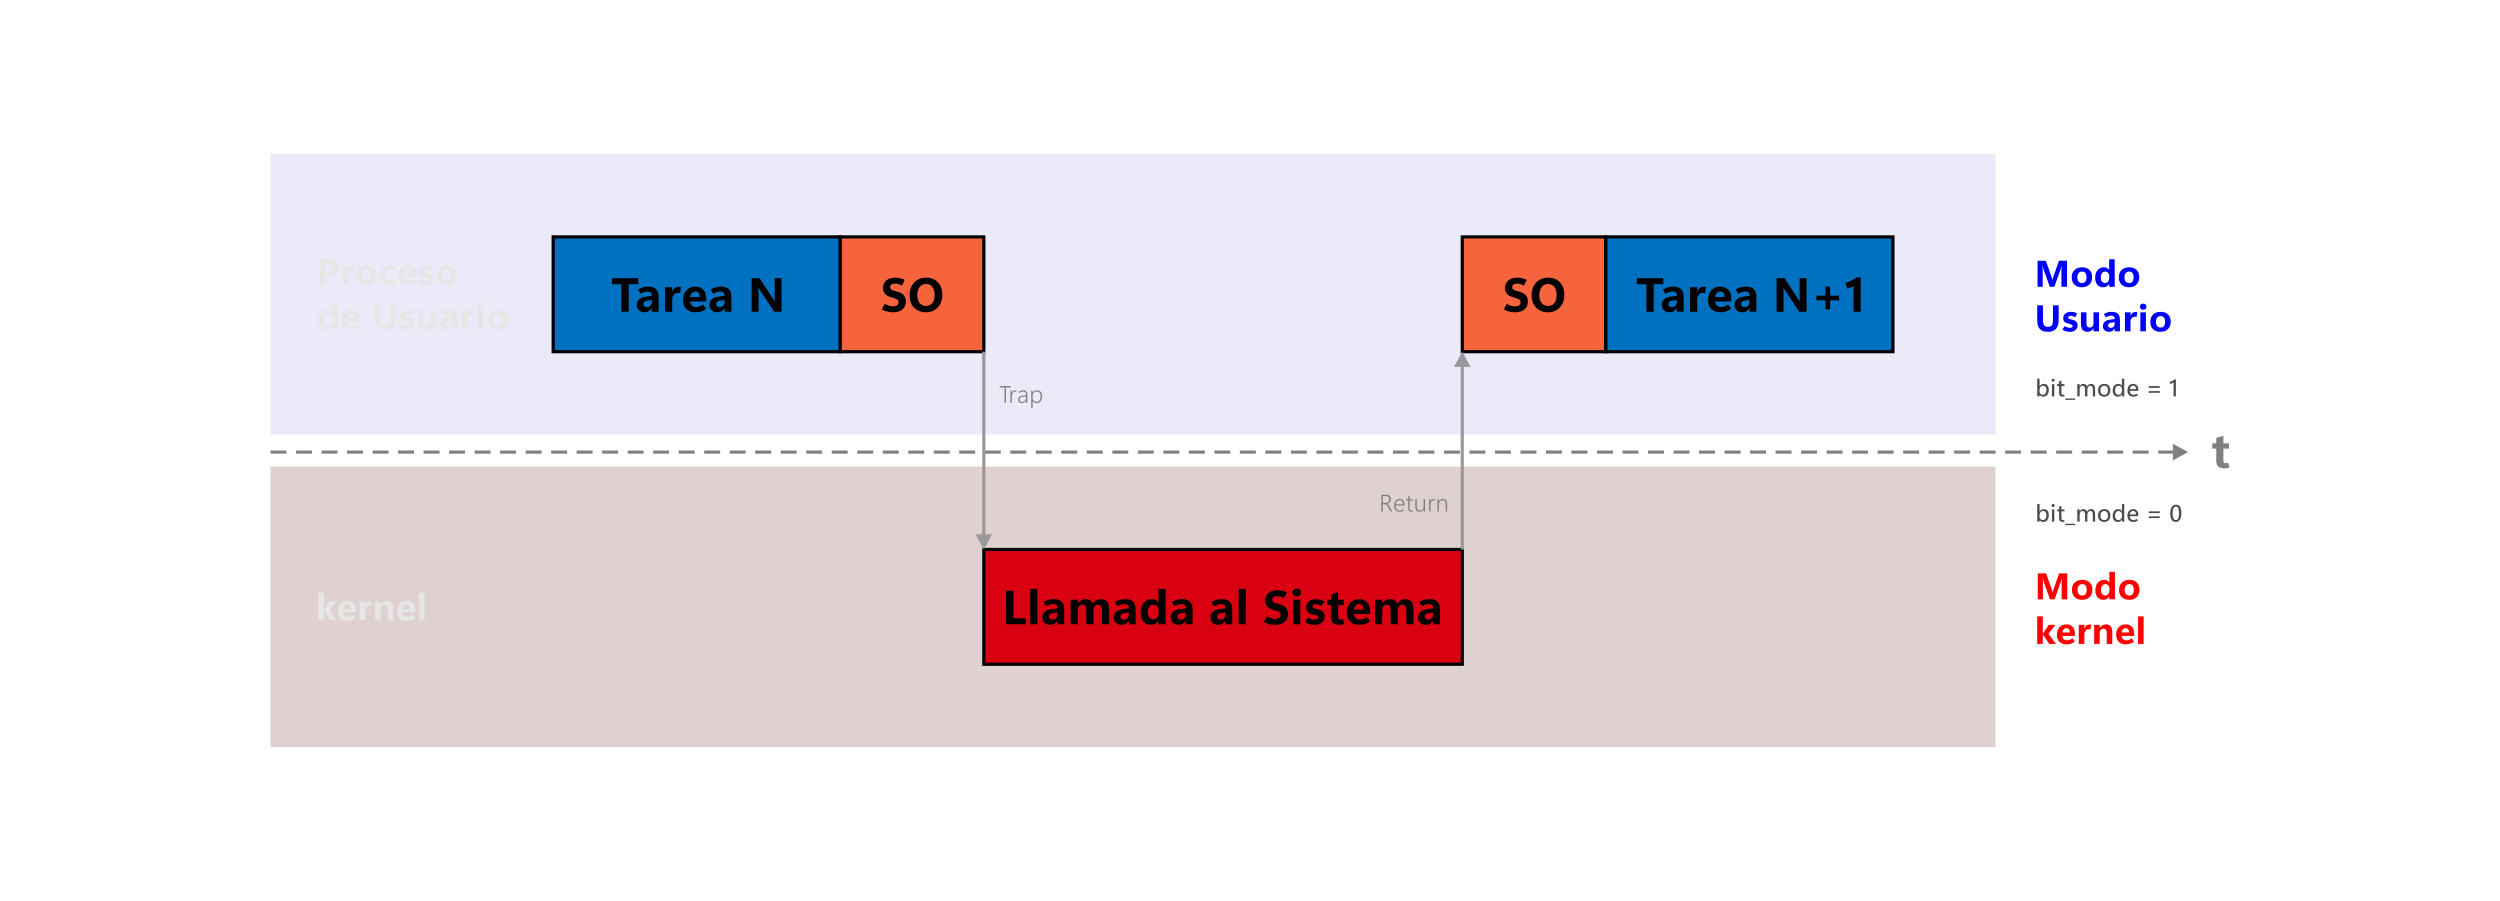 <?xml version="1.0" encoding="UTF-8"?>
<!DOCTYPE svg PUBLIC "-//W3C//DTD SVG 1.1//EN" "http://www.w3.org/Graphics/SVG/1.1/DTD/svg11.dtd">
<!-- Creator: CorelDRAW 2020 (64-Bit) -->
<svg xmlns="http://www.w3.org/2000/svg" xml:space="preserve" width="3920px" height="1413px" version="1.1" style="shape-rendering:geometricPrecision; text-rendering:geometricPrecision; image-rendering:optimizeQuality; fill-rule:evenodd; clip-rule:evenodd"
viewBox="0 0 3920 1412.5"
 xmlns:xlink="http://www.w3.org/1999/xlink"
 xmlns:xodm="http://www.corel.com/coreldraw/odm/2003">
 <defs>
  <style type="text/css">
   <![CDATA[
    .str0 {stroke:black;stroke-width:5;stroke-miterlimit:22.926}
    .fil0 {fill:none}
    .fil7 {fill:black;fill-rule:nonzero}
    .fil5 {fill:blue;fill-rule:nonzero}
    .fil6 {fill:#0070C0;fill-rule:nonzero}
    .fil12 {fill:#4D4D4D;fill-rule:nonzero}
    .fil1 {fill:gray;fill-rule:nonzero}
    .fil10 {fill:#999999;fill-rule:nonzero}
    .fil9 {fill:#D90011;fill-rule:nonzero}
    .fil11 {fill:#E6E6E6;fill-rule:nonzero}
    .fil8 {fill:#F5643D;fill-rule:nonzero}
    .fil4 {fill:red;fill-rule:nonzero}
    .fil2 {fill:#986868;fill-rule:nonzero;fill-opacity:0.302}
    .fil3 {fill:#BABAEB;fill-rule:nonzero;fill-opacity:0.302}
   ]]>
  </style>
 </defs>
 <g id="Capa_x0020_1">
  <rect class="fil0" width="3920" height="1412.5"/>
  <g>
   <path id="path2392" class="fil1" d="M449.19 706.14l0 5 -25 0 0 -5 25 0zm39.99 0l0 5 -24.99 0 0 -5 24.99 0zm40 0l0 5 -25 0 0 -5 25 0zm40 0l0 5 -25 0 0 -5 25 0zm40 0l0 5 -25 0 0 -5 25 0zm39.99 0l0 5 -25 0 0 -5 25 0zm40 0l0 5 -25 0 0 -5 25 0zm40 0l0 5 -25 0 0 -5 25 0zm39.99 0l0 5 -25 0 0 -5 25 0zm40 0l0 5 -25 0 0 -5 25 0zm40 0l0 5 -25 0 0 -5 25 0zm39.99 0l0 5 -24.99 0 0 -5 24.99 0zm40 0l0 5 -25 0 0 -5 25 0zm40 0l0 5 -25 0 0 -5 25 0zm39.99 0l0 5 -24.99 0 0 -5 24.99 0zm40 0l0 5 -25 0 0 -5 25 0zm40 0l0 5 -25 0 0 -5 25 0zm39.99 0l0 5 -24.99 0 0 -5 24.99 0zm40 0l0 5 -25 0 0 -5 25 0zm40 0l0 5 -25 0 0 -5 25 0zm39.99 0l0 5 -24.99 0 0 -5 24.99 0zm40 0l0 5 -25 0 0 -5 25 0zm40 0l0 5 -25 0 0 -5 25 0zm40 0l0 5 -25 0 0 -5 25 0zm39.99 0l0 5 -25 0 0 -5 25 0zm40 0l0 5 -25 0 0 -5 25 0zm40 0l0 5 -25 0 0 -5 25 0zm39.99 0l0 5 -25 0 0 -5 25 0zm40 0l0 5 -25 0 0 -5 25 0zm40 0l0 5 -25 0 0 -5 25 0zm39.99 0l0 5 -25 0 0 -5 25 0zm40 0l0 5 -25 0 0 -5 25 0zm40 0l0 5 -25 0 0 -5 25 0zm39.99 0l0 5 -25 0 0 -5 25 0zm40 0l0 5 -25 0 0 -5 25 0zm40 0l0 5 -25 0 0 -5 25 0zm39.99 0l0 5 -24.99 0 0 -5 24.99 0zm40 0l0 5 -25 0 0 -5 25 0zm40 0l0 5 -25 0 0 -5 25 0zm39.99 0l0 5 -24.99 0 0 -5 24.99 0zm40 0l0 5 -25 0 0 -5 25 0zm40 0l0 5 -25 0 0 -5 25 0zm39.99 0l0 5 -24.99 0 0 -5 24.99 0zm40 0l0 5 -25 0 0 -5 25 0zm40 0l0 5 -25 0 0 -5 25 0zm40 0l0 5 -25 0 0 -5 25 0zm39.99 0l0 5 -25 0 0 -5 25 0zm40 0l0 5 -25 0 0 -5 25 0zm40 0l0 5 -25 0 0 -5 25 0zm39.99 0l0 5 -25 0 0 -5 25 0zm40 0l0 5 -25 0 0 -5 25 0zm40 0l0 5 -25 0 0 -5 25 0zm39.99 0l0 5 -24.99 0 0 -5 24.99 0zm40 0l0 5 -25 0 0 -5 25 0zm40 0l0 5 -25 0 0 -5 25 0zm39.99 0l0 5 -24.99 0 0 -5 24.99 0zm40 0l0 5 -25 0 0 -5 25 0zm40 0l0 5 -25 0 0 -5 25 0zm39.99 0l0 5 -24.99 0 0 -5 24.99 0zm40 0l0 5 -25 0 0 -5 25 0zm40 0l0 5 -25 0 0 -5 25 0zm40 0l0 5 -25 0 0 -5 25 0zm39.99 0l0 5 -25 0 0 -5 25 0zm40 0l0 5 -25 0 0 -5 25 0zm40 0l0 5 -25 0 0 -5 25 0zm39.99 0l0 5 -25 0 0 -5 25 0zm40 0l0 5 -25 0 0 -5 25 0zm40 0l0 5 -25 0 0 -5 25 0zm39.99 0l0 5 -24.99 0 0 -5 24.99 0zm40 0l0 5 -25 0 0 -5 25 0zm40 0l0 5 -25 0 0 -5 25 0zm39.99 0l0 5 -24.99 0 0 -5 24.99 0zm40 0l0 5 -25 0 0 -5 25 0zm40 0l0 5 -25 0 0 -5 25 0zm39.99 0l0 5 -24.99 0 0 -5 24.99 0zm-1.93 -10.57l23.76 13.07 -23.76 13.07 0 -26.14z"/>
  </g>
  <polygon id="rect8540" class="fil2" points="424.19,731.27 3128.88,731.27 3128.88,1171.31 424.19,1171.31 "/>
  <polygon id="rect8540_0" class="fil3" points="424.19,241.19 3128.88,241.19 3128.88,681.24 424.19,681.24 "/>
  <path id="text9548" class="fil4" d="M3241.46 939.56l-8.81 0 0 -24.64c0,-1.29 0.03,-2.66 0.09,-4.12 0.05,-1.45 0.14,-2.97 0.25,-4.57l-0.23 0c-0.24,1.24 -0.46,2.3 -0.67,3.18 -0.19,0.89 -0.39,1.59 -0.58,2.12l-9.88 28.03 -7.15 0 -10.03 -27.75c-0.13,-0.38 -0.31,-1.03 -0.52,-1.96 -0.23,-0.92 -0.48,-2.13 -0.76,-3.62l-0.25 0c0.12,1.93 0.22,3.76 0.28,5.5 0.06,1.75 0.09,3.39 0.09,4.93l0 22.9 -8.06 0 0 -40.84 13.01 0 8.63 24.49c0.34,0.91 0.63,1.81 0.85,2.69 0.24,0.89 0.43,1.77 0.61,2.66l0.16 0c0.29,-1.02 0.57,-1.99 0.83,-2.9 0.27,-0.91 0.54,-1.74 0.82,-2.51l8.67 -24.43 12.65 0 0 40.84z"/>
  <path id="1" class="fil4" d="M3264.63 940.27c-4.92,0 -8.79,-1.39 -11.62,-4.18 -2.82,-2.8 -4.24,-6.57 -4.24,-11.34 0.02,-4.96 1.48,-8.83 4.41,-11.62 2.93,-2.79 6.88,-4.19 11.88,-4.19 4.92,0 8.77,1.4 11.55,4.18 2.78,2.78 4.17,6.48 4.17,11.12 0,4.94 -1.44,8.84 -4.32,11.71 -2.89,2.88 -6.83,4.32 -11.83,4.32zm0.31 -6.69c2.33,0 4.07,-0.77 5.23,-2.31 1.17,-1.54 1.76,-3.82 1.76,-6.87 0,-2.87 -0.6,-5.06 -1.77,-6.53 -1.18,-1.47 -2.93,-2.21 -5.27,-2.21 -2.3,0 -4.09,0.79 -5.35,2.37 -1.28,1.57 -1.92,3.78 -1.92,6.61 0,2.96 0.63,5.19 1.86,6.69 1.24,1.5 3.05,2.25 5.46,2.25z"/>
  <path id="2" class="fil4" d="M3307.35 935.34c-1.06,1.63 -2.37,2.87 -3.92,3.69 -1.56,0.83 -3.38,1.24 -5.45,1.24 -3.71,0 -6.72,-1.32 -9.01,-3.96 -2.29,-2.63 -3.43,-6.31 -3.43,-11.02 0,-4.94 1.26,-8.9 3.79,-11.87 2.53,-2.99 5.81,-4.48 9.88,-4.48 1.94,0 3.58,0.35 4.95,1.05 1.35,0.71 2.42,1.76 3.19,3.16l0.12 0 0 -16.77 8.72 0 0 43.18 -8.72 0 0 -4.22 -0.12 0zm-12.96 -10.3c0,2.71 0.59,4.81 1.75,6.3 1.18,1.49 2.78,2.24 4.84,2.24 1.97,0 3.57,-0.78 4.81,-2.32 1.23,-1.55 1.86,-3.59 1.86,-6.11l0 -2.51c0,-1.99 -0.6,-3.65 -1.79,-4.98 -1.19,-1.34 -2.72,-2 -4.6,-2 -2.14,0 -3.82,0.83 -5.04,2.49 -1.21,1.66 -1.83,3.96 -1.83,6.89z"/>
  <path id="3" class="fil4" d="M3338.54 940.27c-4.92,0 -8.79,-1.39 -11.62,-4.18 -2.83,-2.8 -4.25,-6.57 -4.25,-11.34 0.03,-4.96 1.49,-8.83 4.42,-11.62 2.93,-2.79 6.88,-4.19 11.88,-4.19 4.92,0 8.77,1.4 11.55,4.18 2.78,2.78 4.17,6.48 4.17,11.12 0,4.94 -1.44,8.84 -4.33,11.71 -2.88,2.88 -6.82,4.32 -11.82,4.32zm0.31 -6.69c2.33,0 4.07,-0.77 5.23,-2.31 1.17,-1.54 1.75,-3.82 1.75,-6.87 0,-2.87 -0.59,-5.06 -1.77,-6.53 -1.17,-1.47 -2.92,-2.21 -5.27,-2.21 -2.29,0 -4.08,0.79 -5.34,2.37 -1.28,1.57 -1.92,3.78 -1.92,6.61 0,2.96 0.62,5.19 1.86,6.69 1.23,1.5 3.05,2.25 5.46,2.25z"/>
  <polygon id="4" class="fil4" points="3352.47,1009.39 3352.47,966.22 3361.18,966.22 3361.18,1009.39 "/>
  <polygon id="5" class="fil4" points="3223.7,1009.39 3213.16,1009.39 3203.2,994.61 3203.08,994.61 3203.08,1009.39 3194.37,1009.39 3194.37,966.22 3203.08,966.22 3203.08,993.3 3203.2,993.3 3212.51,979.52 3222.94,979.52 3211.86,993.59 "/>
  <path id="6" class="fil4" d="M3253.5 996.89l-19.68 0c0.15,2.31 0.91,4.05 2.25,5.18 1.35,1.14 3.22,1.71 5.61,1.71 0.85,0 2.03,-0.25 3.54,-0.75 1.49,-0.51 2.96,-1.29 4.41,-2.35l3.81 5.04c-2.01,1.52 -4.07,2.63 -6.19,3.33 -2.12,0.7 -4.43,1.05 -6.96,1.05 -4.78,0 -8.5,-1.33 -11.14,-4.01 -2.64,-2.67 -3.97,-6.41 -3.99,-11.19 0,-4.79 1.4,-8.67 4.2,-11.65 2.8,-2.98 6.35,-4.47 10.65,-4.47 4.11,0 7.4,1.25 9.84,3.77 2.44,2.52 3.65,6.13 3.65,10.84l0 3.5zm-8.12 -5.44c0,-2.38 -0.45,-4.09 -1.38,-5.15 -0.92,-1.05 -2.27,-1.57 -4.05,-1.57 -1.58,0 -2.94,0.6 -4.08,1.81 -1.13,1.2 -1.83,2.84 -2.08,4.91l11.59 0z"/>
  <path id="7" class="fil4" d="M3277.9 986.78c-0.38,-0.1 -0.75,-0.16 -1.14,-0.21 -0.39,-0.05 -0.84,-0.07 -1.33,-0.07 -2.38,0 -4.17,0.75 -5.37,2.25 -1.21,1.52 -1.81,3.61 -1.81,6.28l0 14.36 -8.71 0 0 -29.87 8.71 0 0 5.58 0.12 0c0.72,-2.03 1.74,-3.56 3.06,-4.59 1.32,-1.02 2.92,-1.54 4.83,-1.54 0.45,0 0.89,0.04 1.3,0.1 0.42,0.07 0.87,0.15 1.35,0.24l-1.01 7.47z"/>
  <path id="8" class="fil4" d="M3312.06 1009.39l-8.69 0 0 -16.66c0,-2.39 -0.43,-4.19 -1.3,-5.4 -0.86,-1.2 -2.16,-1.81 -3.89,-1.83 -1.69,0.02 -3.08,0.67 -4.17,1.95 -1.1,1.28 -1.64,2.91 -1.64,4.88l-0.03 17.06 -8.68 0 -0.03 -29.87 8.74 0 -0.03 4.75 0.15 0c1.1,-1.84 2.45,-3.22 4.05,-4.11 1.62,-0.91 3.46,-1.35 5.57,-1.35 3.31,-0.02 5.79,1 7.45,3.07 1.66,2.07 2.5,5.14 2.5,9.23l0 18.28z"/>
  <path id="9" class="fil4" d="M3346.44 996.89l-19.68 0c0.14,2.31 0.9,4.05 2.24,5.18 1.35,1.14 3.22,1.71 5.61,1.71 0.86,0 2.04,-0.25 3.54,-0.75 1.5,-0.51 2.97,-1.29 4.42,-2.35l3.81 5.04c-2.02,1.52 -4.08,2.63 -6.2,3.33 -2.12,0.7 -4.43,1.05 -6.96,1.05 -4.78,0 -8.49,-1.33 -11.14,-4.01 -2.63,-2.67 -3.97,-6.41 -3.99,-11.19 0,-4.79 1.41,-8.67 4.2,-11.65 2.81,-2.98 6.35,-4.47 10.65,-4.47 4.11,0 7.4,1.25 9.84,3.77 2.44,2.52 3.66,6.13 3.66,10.84l0 3.5zm-8.12 -5.44c0,-2.38 -0.46,-4.09 -1.38,-5.15 -0.93,-1.05 -2.28,-1.57 -4.06,-1.57 -1.57,0 -2.93,0.6 -4.07,1.81 -1.14,1.2 -1.84,2.84 -2.08,4.91l11.59 0z"/>
  <path id="text9548_1" class="fil5" d="M3241.12 449.48l-8.81 0 0 -24.63c0,-1.3 0.03,-2.67 0.08,-4.13 0.06,-1.44 0.15,-2.97 0.26,-4.57l-0.23 0c-0.24,1.24 -0.46,2.3 -0.67,3.18 -0.19,0.89 -0.39,1.59 -0.58,2.12l-9.88 28.03 -7.15 0 -10.03 -27.74c-0.13,-0.38 -0.31,-1.03 -0.52,-1.97 -0.23,-0.92 -0.48,-2.13 -0.76,-3.62l-0.25 0c0.12,1.93 0.22,3.76 0.28,5.51 0.06,1.74 0.09,3.38 0.09,4.93l0 22.89 -8.06 0 0 -40.84 13.01 0 8.63 24.49c0.34,0.91 0.63,1.81 0.85,2.69 0.24,0.89 0.43,1.77 0.61,2.67l0.16 0c0.29,-1.02 0.57,-2 0.83,-2.91 0.27,-0.9 0.54,-1.74 0.82,-2.51l8.67 -24.43 12.65 0 0 40.84z"/>
  <path id="1" class="fil5" d="M3264.29 450.19c-4.92,0 -8.79,-1.39 -11.62,-4.18 -2.82,-2.8 -4.24,-6.57 -4.24,-11.33 0.02,-4.96 1.48,-8.84 4.41,-11.63 2.93,-2.79 6.88,-4.18 11.88,-4.18 4.92,0 8.77,1.39 11.55,4.17 2.78,2.78 4.17,6.48 4.17,11.12 0,4.94 -1.44,8.84 -4.32,11.72 -2.89,2.87 -6.83,4.31 -11.83,4.31zm0.31 -6.69c2.33,0 4.07,-0.76 5.23,-2.31 1.17,-1.54 1.76,-3.82 1.76,-6.86 0,-2.88 -0.6,-5.07 -1.77,-6.54 -1.18,-1.47 -2.93,-2.2 -5.27,-2.2 -2.3,0 -4.09,0.78 -5.35,2.36 -1.28,1.57 -1.92,3.78 -1.92,6.61 0,2.96 0.63,5.19 1.86,6.69 1.24,1.51 3.05,2.25 5.46,2.25z"/>
  <path id="2" class="fil5" d="M3307.01 445.26c-1.06,1.64 -2.37,2.87 -3.92,3.7 -1.56,0.82 -3.38,1.23 -5.45,1.23 -3.71,0 -6.72,-1.32 -9.01,-3.95 -2.29,-2.64 -3.43,-6.31 -3.43,-11.03 0,-4.94 1.26,-8.9 3.79,-11.87 2.53,-2.99 5.81,-4.47 9.88,-4.47 1.94,0 3.58,0.35 4.95,1.05 1.35,0.7 2.42,1.76 3.19,3.16l0.12 0 0 -16.77 8.72 0 0 43.17 -8.72 0 0 -4.22 -0.12 0zm-12.96 -10.3c0,2.71 0.59,4.81 1.75,6.31 1.18,1.49 2.78,2.23 4.84,2.23 1.97,0 3.57,-0.77 4.81,-2.32 1.23,-1.55 1.86,-3.59 1.86,-6.11l0 -2.5c0,-2 -0.6,-3.66 -1.79,-4.99 -1.19,-1.33 -2.72,-1.99 -4.6,-1.99 -2.14,0 -3.82,0.82 -5.04,2.48 -1.21,1.67 -1.83,3.96 -1.83,6.89z"/>
  <path id="3" class="fil5" d="M3338.2 450.19c-4.92,0 -8.79,-1.39 -11.62,-4.18 -2.83,-2.8 -4.25,-6.57 -4.25,-11.33 0.02,-4.96 1.49,-8.84 4.42,-11.63 2.93,-2.79 6.88,-4.18 11.88,-4.18 4.92,0 8.77,1.39 11.55,4.17 2.78,2.78 4.17,6.48 4.17,11.12 0,4.94 -1.44,8.84 -4.33,11.72 -2.88,2.87 -6.82,4.31 -11.82,4.31zm0.31 -6.69c2.33,0 4.07,-0.76 5.23,-2.31 1.17,-1.54 1.75,-3.82 1.75,-6.86 0,-2.88 -0.59,-5.07 -1.77,-6.54 -1.17,-1.47 -2.92,-2.2 -5.27,-2.2 -2.29,0 -4.08,0.78 -5.34,2.36 -1.28,1.57 -1.92,3.78 -1.92,6.61 0,2.96 0.62,5.19 1.86,6.69 1.23,1.51 3.05,2.25 5.46,2.25z"/>
  <path id="4" class="fil5" d="M3227.98 501.71c0,6.11 -1.42,10.7 -4.26,13.75 -2.84,3.05 -7.1,4.57 -12.8,4.57 -5.5,0 -9.65,-1.49 -12.41,-4.46 -2.76,-2.97 -4.13,-7.46 -4.11,-13.48l-0.03 -23.62 8.97 0 0 23.76c0,3.36 0.67,5.89 1.98,7.57 1.32,1.69 3.31,2.54 5.97,2.54 2.6,0 4.54,-0.81 5.82,-2.43 1.29,-1.63 1.94,-4.08 1.96,-7.34l-0.03 -24.1 8.94 0 0 23.24z"/>
  <path id="5" class="fil5" d="M3233.85 516.81l3.59 -5.84c1,0.78 2.2,1.44 3.58,1.98 1.37,0.54 2.9,0.82 4.57,0.82 1.27,0 2.31,-0.24 3.12,-0.7 0.81,-0.47 1.2,-1.18 1.2,-2.12 0,-0.78 -0.31,-1.39 -0.94,-1.84 -0.62,-0.45 -1.78,-0.86 -3.47,-1.22 -3.7,-0.79 -6.36,-1.9 -7.97,-3.33 -1.62,-1.42 -2.42,-3.42 -2.42,-6.01 0,-2.99 1.18,-5.39 3.57,-7.17 2.38,-1.79 5.31,-2.68 8.78,-2.68 1.81,0 3.5,0.22 5.09,0.68 1.58,0.46 3.09,1.15 4.51,2.08l-3.28 5.64c-1.19,-0.76 -2.31,-1.31 -3.37,-1.67 -1.05,-0.35 -2.14,-0.53 -3.26,-0.53 -1.31,0 -2.35,0.26 -3.13,0.74 -0.77,0.5 -1.17,1.14 -1.17,1.92 0,0.85 0.36,1.49 1.07,1.89 0.72,0.41 2.08,0.82 4.09,1.24 3.43,0.7 5.91,1.8 7.42,3.27 1.5,1.48 2.26,3.5 2.26,6.04 0,3.03 -1.14,5.45 -3.42,7.29 -2.27,1.82 -5.3,2.74 -9.05,2.74 -2.05,0 -4.01,-0.27 -5.87,-0.78 -1.86,-0.53 -3.7,-1.34 -5.5,-2.44z"/>
  <path id="6" class="fil5" d="M3291.27 519.32l-8.66 0 -0.03 -4.56 -0.11 -0.03c-1.12,1.77 -2.45,3.09 -3.97,3.97 -1.53,0.89 -3.26,1.33 -5.17,1.33 -3.49,0 -6.11,-1.04 -7.83,-3.13 -1.73,-2.09 -2.6,-5.24 -2.6,-9.46l0 -18 8.69 0 0 17.2c-0.01,2.23 0.41,3.9 1.3,5.02 0.88,1.11 2.2,1.68 3.95,1.68 1.74,0 3.14,-0.61 4.2,-1.84 1.05,-1.22 1.57,-2.88 1.57,-4.95l-0.03 -17.11 8.72 0 -0.03 29.88z"/>
  <path id="7" class="fil5" d="M3324.09 519.32l-8.26 0 0 -4.33 -0.12 0c-1.01,1.67 -2.25,2.93 -3.76,3.77 -1.49,0.85 -3.2,1.27 -5.09,1.27 -2.67,0 -4.9,-0.79 -6.73,-2.38 -1.82,-1.58 -2.73,-3.8 -2.73,-6.63 0,-2.77 0.9,-5.01 2.72,-6.74 1.81,-1.73 4.62,-2.85 8.42,-3.37l7.35 -0.99 0 -0.57c0,-1.54 -0.48,-2.7 -1.43,-3.47 -0.95,-0.78 -2.26,-1.17 -3.93,-1.17 -1.27,0 -2.64,0.21 -4.12,0.64 -1.47,0.43 -2.95,1.1 -4.42,2.03l-3.11 -5.15c1.96,-1.21 3.93,-2.11 5.94,-2.68 2,-0.57 4.18,-0.85 6.51,-0.85 4.35,0 7.56,1.04 9.63,3.13 2.08,2.09 3.13,5.24 3.13,9.46l0 18.03zm-8.2 -12.14l0 -2.14 -5.67 0.71c-1.6,0.24 -2.79,0.7 -3.57,1.41 -0.77,0.72 -1.16,1.68 -1.16,2.87 0,1.1 0.38,2.01 1.13,2.7 0.76,0.71 1.79,1.07 3.09,1.07 1.81,0 3.3,-0.64 4.45,-1.89 1.15,-1.26 1.73,-2.83 1.73,-4.73z"/>
  <path id="8" class="fil5" d="M3350.26 496.7c-0.38,-0.09 -0.76,-0.16 -1.15,-0.21 -0.39,-0.05 -0.84,-0.07 -1.32,-0.07 -2.38,0 -4.17,0.75 -5.38,2.26 -1.2,1.51 -1.81,3.6 -1.81,6.28l0 14.36 -8.71 0 0 -29.88 8.71 0 0 5.58 0.12 0c0.72,-2.03 1.74,-3.56 3.06,-4.59 1.33,-1.02 2.93,-1.53 4.84,-1.53 0.44,0 0.88,0.04 1.3,0.09 0.42,0.07 0.86,0.15 1.34,0.25l-1 7.46z"/>
  <path id="9" class="fil5" d="M3360.52 485.42c-1.52,0 -2.77,-0.46 -3.74,-1.38 -0.97,-0.92 -1.45,-2.07 -1.45,-3.43 0,-1.41 0.48,-2.56 1.45,-3.46 0.97,-0.9 2.22,-1.36 3.74,-1.36 1.51,0 2.76,0.46 3.71,1.36 0.96,0.9 1.44,2.05 1.44,3.46 0,1.4 -0.48,2.56 -1.44,3.46 -0.95,0.9 -2.2,1.35 -3.71,1.35zm4.26 33.9l-8.68 0 0 -29.88 8.68 0 0 29.88z"/>
  <path id="10" class="fil5" d="M3387.54 520.03c-4.92,0 -8.79,-1.39 -11.62,-4.18 -2.82,-2.8 -4.24,-6.58 -4.24,-11.34 0.02,-4.96 1.48,-8.84 4.41,-11.63 2.93,-2.79 6.88,-4.18 11.88,-4.18 4.92,0 8.77,1.39 11.55,4.17 2.78,2.78 4.17,6.49 4.17,11.12 0,4.94 -1.44,8.84 -4.32,11.72 -2.89,2.88 -6.83,4.32 -11.83,4.32zm0.31 -6.69c2.33,0 4.07,-0.77 5.24,-2.32 1.16,-1.53 1.75,-3.82 1.75,-6.86 0,-2.88 -0.6,-5.07 -1.77,-6.53 -1.18,-1.47 -2.93,-2.21 -5.27,-2.21 -2.3,0 -4.09,0.79 -5.35,2.36 -1.28,1.58 -1.92,3.78 -1.92,6.61 0,2.97 0.63,5.19 1.86,6.69 1.24,1.51 3.05,2.26 5.46,2.26z"/>
  <path class="fil1" d="M3495.81 732.69c-1.17,0.52 -2.49,0.9 -3.92,1.15 -1.44,0.27 -2.89,0.39 -4.35,0.39 -4.12,0 -7.2,-1 -9.29,-3 -2.09,-2 -3.14,-4.99 -3.14,-8.97l0 -19.04 -6.26 -0.04 -0.04 -8.27 6.3 0 0 -8.69 11.18 -3.18 -0.04 11.87 8.79 0 0 8.31 -8.75 -0.04 -0.04 18.39c0,1.56 0.3,2.69 0.91,3.4 0.61,0.71 1.56,1.05 2.86,1.02 0.67,0.03 1.29,-0.05 1.89,-0.23 0.6,-0.19 1.15,-0.4 1.66,-0.64l2.24 7.57z"/>
  <g>
   <rect class="fil6 str0" x="867.38" y="371.21" width="450.17" height="180"/>
   <polygon class="fil7" points="1000.85,445.37 985.83,445.37 985.87,488.51 974.38,488.51 974.34,445.37 959.43,445.37 959.43,436 1000.85,436 "/>
   <path id="1" class="fil7" d="M1032.78 488.51l-10.61 0 0 -5.56 -0.15 0c-1.31,2.15 -2.9,3.76 -4.84,4.85 -1.93,1.09 -4.12,1.62 -6.55,1.62 -3.43,0 -6.3,-1.01 -8.65,-3.05 -2.34,-2.03 -3.51,-4.88 -3.51,-8.52 0,-3.56 1.16,-6.45 3.49,-8.68 2.33,-2.22 5.94,-3.66 10.83,-4.32l9.45 -1.28 0 -0.73c0,-1.98 -0.61,-3.47 -1.84,-4.47 -1.22,-1 -2.9,-1.5 -5.05,-1.5 -1.63,0 -3.4,0.28 -5.3,0.83 -1.88,0.55 -3.78,1.41 -5.69,2.61l-3.99 -6.62c2.52,-1.57 5.06,-2.72 7.63,-3.45 2.58,-0.73 5.38,-1.09 8.38,-1.09 5.59,0 9.72,1.34 12.39,4.02 2.67,2.69 4.01,6.74 4.01,12.17l0 23.17zm-10.54 -15.6l0 -2.75 -7.29 0.91c-2.06,0.3 -3.58,0.9 -4.59,1.82 -0.99,0.92 -1.5,2.15 -1.5,3.68 0,1.42 0.49,2.58 1.47,3.48 0.97,0.91 2.3,1.36 3.96,1.36 2.34,0 4.25,-0.81 5.73,-2.42 1.47,-1.62 2.22,-3.64 2.22,-6.08z"/>
   <path id="2" class="fil7" d="M1066.43 459.44c-0.49,-0.13 -0.98,-0.22 -1.48,-0.28 -0.5,-0.06 -1.07,-0.09 -1.7,-0.09 -3.06,0 -5.36,0.97 -6.91,2.9 -1.55,1.95 -2.32,4.64 -2.32,8.08l0 18.46 -11.2 0 0 -38.41 11.2 0 0 7.17 0.15 0c0.92,-2.61 2.23,-4.57 3.93,-5.9 1.7,-1.31 3.77,-1.97 6.22,-1.97 0.57,0 1.13,0.05 1.67,0.12 0.54,0.09 1.11,0.19 1.73,0.32l-1.29 9.6z"/>
   <path id="3" class="fil7" d="M1107.48 472.44l-25.3 0c0.19,2.97 1.16,5.2 2.89,6.66 1.73,1.46 4.13,2.2 7.21,2.2 1.1,0 2.61,-0.33 4.55,-0.98 1.92,-0.65 3.81,-1.65 5.67,-3.01l4.9 6.48c-2.58,1.95 -5.23,3.38 -7.96,4.28 -2.72,0.9 -5.7,1.35 -8.95,1.35 -6.15,0 -10.92,-1.71 -14.32,-5.16 -3.39,-3.44 -5.1,-8.24 -5.13,-14.39 0,-6.15 1.8,-11.15 5.4,-14.97 3.6,-3.84 8.16,-5.75 13.69,-5.75 5.29,0 9.51,1.61 12.65,4.85 3.14,3.24 4.7,7.87 4.7,13.94l0 4.5zm-10.44 -7c0,-3.05 -0.59,-5.25 -1.77,-6.62 -1.19,-1.35 -2.93,-2.02 -5.22,-2.02 -2.02,0 -3.77,0.77 -5.23,2.32 -1.47,1.55 -2.37,3.65 -2.68,6.32l14.9 0z"/>
   <path id="4" class="fil7" d="M1146.77 488.51l-10.62 0 0 -5.56 -0.15 0c-1.3,2.15 -2.9,3.76 -4.83,4.85 -1.93,1.09 -4.12,1.62 -6.55,1.62 -3.43,0 -6.3,-1.01 -8.65,-3.05 -2.34,-2.03 -3.52,-4.88 -3.52,-8.52 0,-3.56 1.17,-6.45 3.5,-8.68 2.33,-2.22 5.94,-3.66 10.83,-4.32l9.45 -1.28 0 -0.73c0,-1.98 -0.61,-3.47 -1.84,-4.47 -1.22,-1 -2.9,-1.5 -5.05,-1.5 -1.64,0 -3.4,0.28 -5.3,0.83 -1.89,0.55 -3.79,1.41 -5.69,2.61l-4 -6.62c2.53,-1.57 5.07,-2.72 7.64,-3.45 2.58,-0.73 5.38,-1.09 8.38,-1.09 5.58,0 9.72,1.34 12.38,4.02 2.68,2.69 4.02,6.74 4.02,12.17l0 23.17zm-10.54 -15.6l0 -2.75 -7.29 0.91c-2.06,0.3 -3.59,0.9 -4.59,1.82 -1,0.92 -1.5,2.15 -1.5,3.68 0,1.42 0.49,2.58 1.47,3.48 0.97,0.91 2.3,1.36 3.96,1.36 2.34,0 4.25,-0.81 5.72,-2.42 1.48,-1.62 2.23,-3.64 2.23,-6.08z"/>
   <path id="5" class="fil7" d="M1225.5 488.51l-11.65 0 -22.01 -33.59c-0.61,-0.95 -1.12,-1.77 -1.55,-2.48 -0.42,-0.7 -0.76,-1.32 -1.01,-1.83l-0.15 0c0.1,0.93 0.17,2.09 0.22,3.5 0.05,1.4 0.08,3.04 0.08,4.93l0 29.47 -10.84 0 0 -52.51 12.45 0 21.2 32.59c0.46,0.71 0.93,1.42 1.38,2.15 0.45,0.71 0.86,1.4 1.22,2.06l0.15 0c-0.1,-0.61 -0.17,-1.51 -0.22,-2.73 -0.05,-1.21 -0.08,-2.7 -0.08,-4.48l0 -29.59 10.81 0 0 52.51z"/>
  </g>
  <rect class="fil8 str0" x="1317.55" y="371.21" width="225.08" height="180"/>
  <path class="fil7" d="M1382.62 484.96l4.71 -8.94c2.64,1.57 4.95,2.63 6.93,3.2 1.97,0.58 4.05,0.87 6.22,0.87 2.81,0 4.91,-0.55 6.32,-1.67 1.41,-1.11 2.1,-2.65 2.1,-4.6 0,-1.85 -0.56,-3.28 -1.7,-4.28 -1.13,-1 -3.17,-1.85 -6.1,-2.57 -5.81,-1.36 -10.03,-3.27 -12.67,-5.72 -2.64,-2.45 -3.95,-5.86 -3.95,-10.24 0,-4.42 1.71,-8.17 5.13,-11.26 3.42,-3.09 8.17,-4.63 14.28,-4.63 2.59,0 5.11,0.29 7.6,0.88 2.48,0.59 4.84,1.44 7.08,2.56l-4.32 9.05c-1.99,-1.12 -3.9,-1.94 -5.7,-2.44 -1.78,-0.5 -3.48,-0.75 -5.07,-0.75 -2.41,0 -4.3,0.48 -5.65,1.44 -1.36,0.98 -2.04,2.35 -2.04,4.16 0,1.64 0.63,2.9 1.88,3.79 1.24,0.89 3.45,1.71 6.62,2.48 5.66,1.31 9.77,3.25 12.29,5.8 2.52,2.55 3.79,6.13 3.79,10.75 0,4.93 -1.74,8.92 -5.22,12 -3.48,3.06 -8.51,4.58 -15.07,4.58 -2.95,0 -5.99,-0.38 -9.1,-1.17 -3.11,-0.78 -5.9,-1.88 -8.36,-3.29z"/>
  <path id="1" class="fil7" d="M1451.68 489.42c-7.51,0 -13.64,-2.45 -18.36,-7.33 -4.73,-4.9 -7.09,-11.28 -7.09,-19.14 0,-8.3 2.4,-15.01 7.2,-20.14 4.79,-5.12 11.16,-7.69 19.1,-7.69 7.46,0 13.51,2.45 18.12,7.35 4.62,4.92 6.92,11.39 6.92,19.42 0,8.25 -2.38,14.91 -7.15,19.96 -4.78,5.05 -11.03,7.57 -18.74,7.57zm0.19 -9.88c4.2,0 7.52,-1.5 9.97,-4.5 2.45,-3 3.69,-7.17 3.69,-12.49 0,-5.55 -1.2,-9.86 -3.58,-12.95 -2.37,-3.09 -5.63,-4.63 -9.76,-4.63 -4.25,0 -7.62,1.59 -10.13,4.75 -2.53,3.18 -3.78,7.38 -3.78,12.6 0,5.3 1.25,9.5 3.75,12.59 2.5,3.09 5.79,4.63 9.84,4.63z"/>
  <g>
   <rect class="fil9 str0" x="1542.64" y="861.29" width="750.22" height="180"/>
   <polygon class="fil7" points="1608.64,978.59 1577.63,978.59 1577.59,926.07 1589.09,926.07 1589.09,969.25 1608.64,969.25 "/>
   <polygon id="1" class="fil7" points="1615.38,978.59 1615.38,923.07 1626.58,923.07 1626.58,978.59 "/>
   <path id="2" class="fil7" d="M1668.73 978.59l-10.62 0 0 -5.57 -0.15 0c-1.3,2.16 -2.9,3.77 -4.83,4.86 -1.93,1.08 -4.12,1.62 -6.55,1.62 -3.43,0 -6.3,-1.01 -8.65,-3.05 -2.34,-2.04 -3.52,-4.89 -3.52,-8.53 0,-3.56 1.17,-6.45 3.5,-8.67 2.33,-2.22 5.94,-3.66 10.83,-4.32l9.45 -1.28 0 -0.74c0,-1.97 -0.61,-3.46 -1.84,-4.46 -1.22,-1 -2.9,-1.5 -5.05,-1.5 -1.64,0 -3.4,0.27 -5.3,0.82 -1.89,0.56 -3.79,1.42 -5.69,2.62l-4 -6.63c2.53,-1.56 5.07,-2.71 7.64,-3.45 2.58,-0.72 5.38,-1.09 8.38,-1.09 5.58,0 9.72,1.34 12.38,4.03 2.68,2.69 4.02,6.74 4.02,12.16l0 23.18zm-10.54 -15.6l0 -2.75 -7.29 0.91c-2.06,0.3 -3.59,0.9 -4.59,1.81 -1,0.93 -1.5,2.15 -1.5,3.69 0,1.41 0.49,2.57 1.47,3.47 0.97,0.92 2.3,1.37 3.96,1.37 2.34,0 4.25,-0.81 5.72,-2.43 1.48,-1.61 2.23,-3.63 2.23,-6.07z"/>
   <path id="3" class="fil7" d="M1739.04 978.59l-11.16 0 0 -21.94c0,-2.98 -0.54,-5.19 -1.6,-6.63 -1.07,-1.43 -2.68,-2.16 -4.85,-2.16 -2.03,0 -3.69,0.88 -4.99,2.64 -1.29,1.76 -1.94,3.94 -1.94,6.55l0 21.54 -11.2 0 0 -22.23c0,-2.86 -0.54,-4.99 -1.6,-6.4 -1.06,-1.4 -2.64,-2.1 -4.74,-2.1 -2.12,0 -3.82,0.84 -5.08,2.51 -1.28,1.67 -1.92,3.94 -1.92,6.79l0 21.43 -11.2 0 0 -38.42 11.2 0 0 6 0.15 0c1.25,-2.1 2.97,-3.78 5.15,-5.04 2.18,-1.28 4.59,-1.91 7.23,-1.91 2.71,0 5,0.6 6.85,1.83 1.86,1.22 3.27,3.02 4.25,5.42 1.46,-2.42 3.27,-4.23 5.42,-5.43 2.14,-1.22 4.64,-1.82 7.47,-1.82 4.2,0 7.35,1.29 9.43,3.88 2.09,2.59 3.13,6.46 3.13,11.61l0 23.88z"/>
   <path id="4" class="fil7" d="M1780.6 978.59l-10.61 0 0 -5.57 -0.15 0c-1.3,2.16 -2.9,3.77 -4.84,4.86 -1.92,1.08 -4.11,1.62 -6.55,1.62 -3.42,0 -6.3,-1.01 -8.65,-3.05 -2.34,-2.04 -3.51,-4.89 -3.51,-8.53 0,-3.56 1.16,-6.45 3.5,-8.67 2.32,-2.22 5.94,-3.66 10.82,-4.32l9.45 -1.28 0 -0.74c0,-1.97 -0.61,-3.46 -1.83,-4.46 -1.23,-1 -2.9,-1.5 -5.05,-1.5 -1.64,0 -3.4,0.27 -5.3,0.82 -1.89,0.56 -3.79,1.42 -5.69,2.62l-4 -6.63c2.52,-1.56 5.06,-2.71 7.64,-3.45 2.57,-0.72 5.37,-1.09 8.37,-1.09 5.59,0 9.73,1.34 12.39,4.03 2.67,2.69 4.01,6.74 4.01,12.16l0 23.18zm-10.54 -15.6l0 -2.75 -7.28 0.91c-2.07,0.3 -3.59,0.9 -4.59,1.81 -1,0.93 -1.5,2.15 -1.5,3.69 0,1.41 0.49,2.57 1.46,3.47 0.98,0.92 2.3,1.37 3.96,1.37 2.34,0 4.25,-0.81 5.73,-2.43 1.47,-1.61 2.22,-3.63 2.22,-6.07z"/>
   <path id="5" class="fil7" d="M1816.41 973.16c-1.36,2.1 -3.05,3.69 -5.05,4.75 -2,1.06 -4.33,1.59 -7,1.59 -4.77,0 -8.63,-1.7 -11.58,-5.09 -2.94,-3.39 -4.42,-8.11 -4.42,-14.17 0,-6.35 1.63,-11.44 4.88,-15.27 3.25,-3.83 7.47,-5.75 12.7,-5.75 2.5,0 4.61,0.45 6.36,1.35 1.74,0.9 3.11,2.27 4.11,4.07l0.15 0 0 -21.57 11.22 0 0 55.52 -11.22 0 0 -5.43 -0.15 0zm-16.66 -13.25c0,3.49 0.75,6.19 2.25,8.11 1.51,1.92 3.58,2.88 6.21,2.88 2.54,0 4.6,-1 6.19,-2.99 1.59,-1.99 2.39,-4.61 2.39,-7.85l0 -3.22c0,-2.57 -0.76,-4.7 -2.3,-6.41 -1.53,-1.72 -3.49,-2.57 -5.91,-2.57 -2.75,0 -4.92,1.07 -6.48,3.2 -1.56,2.14 -2.35,5.09 -2.35,8.85z"/>
   <path id="6" class="fil7" d="M1869.91 978.59l-10.61 0 0 -5.57 -0.15 0c-1.3,2.16 -2.9,3.77 -4.84,4.86 -1.92,1.08 -4.11,1.62 -6.55,1.62 -3.42,0 -6.3,-1.01 -8.65,-3.05 -2.33,-2.04 -3.51,-4.89 -3.51,-8.53 0,-3.56 1.16,-6.45 3.5,-8.67 2.33,-2.22 5.94,-3.66 10.83,-4.32l9.45 -1.28 0 -0.74c0,-1.97 -0.62,-3.46 -1.84,-4.46 -1.23,-1 -2.9,-1.5 -5.05,-1.5 -1.64,0 -3.4,0.27 -5.3,0.82 -1.89,0.56 -3.79,1.42 -5.69,2.62l-4 -6.63c2.53,-1.56 5.06,-2.71 7.64,-3.45 2.57,-0.72 5.37,-1.09 8.37,-1.09 5.59,0 9.73,1.34 12.39,4.03 2.68,2.69 4.01,6.74 4.01,12.16l0 23.18zm-10.53 -15.6l0 -2.75 -7.29 0.91c-2.06,0.3 -3.59,0.9 -4.59,1.81 -1,0.93 -1.5,2.15 -1.5,3.69 0,1.41 0.49,2.57 1.46,3.47 0.98,0.92 2.3,1.37 3.97,1.37 2.33,0 4.25,-0.81 5.72,-2.43 1.48,-1.61 2.23,-3.63 2.23,-6.07z"/>
   <path id="7" class="fil7" d="M1932.16 978.59l-10.61 0 0 -5.57 -0.15 0c-1.3,2.16 -2.9,3.77 -4.84,4.86 -1.92,1.08 -4.11,1.62 -6.55,1.62 -3.42,0 -6.3,-1.01 -8.65,-3.05 -2.33,-2.04 -3.51,-4.89 -3.51,-8.53 0,-3.56 1.16,-6.45 3.5,-8.67 2.33,-2.22 5.94,-3.66 10.83,-4.32l9.45 -1.28 0 -0.74c0,-1.97 -0.62,-3.46 -1.84,-4.46 -1.23,-1 -2.9,-1.5 -5.05,-1.5 -1.64,0 -3.4,0.27 -5.3,0.82 -1.89,0.56 -3.79,1.42 -5.69,2.62l-4 -6.63c2.53,-1.56 5.06,-2.71 7.64,-3.45 2.57,-0.72 5.37,-1.09 8.37,-1.09 5.59,0 9.73,1.34 12.39,4.03 2.68,2.69 4.01,6.74 4.01,12.16l0 23.18zm-10.53 -15.6l0 -2.75 -7.29 0.91c-2.06,0.3 -3.59,0.9 -4.59,1.81 -1,0.93 -1.5,2.15 -1.5,3.69 0,1.41 0.49,2.57 1.46,3.47 0.98,0.92 2.3,1.37 3.97,1.37 2.33,0 4.25,-0.81 5.72,-2.43 1.48,-1.61 2.23,-3.63 2.23,-6.07z"/>
   <polygon id="8" class="fil7" points="1942.2,978.59 1942.2,923.07 1953.4,923.07 1953.4,978.59 "/>
   <path id="9" class="fil7" d="M1981.75 975.04l4.71 -8.94c2.64,1.56 4.95,2.63 6.93,3.2 1.97,0.57 4.05,0.86 6.22,0.86 2.82,0 4.92,-0.55 6.33,-1.66 1.4,-1.11 2.1,-2.65 2.1,-4.6 0,-1.85 -0.56,-3.29 -1.7,-4.29 -1.14,-1 -3.18,-1.85 -6.1,-2.56 -5.81,-1.36 -10.04,-3.28 -12.68,-5.72 -2.63,-2.46 -3.95,-5.87 -3.95,-10.24 0,-4.43 1.72,-8.18 5.13,-11.27 3.42,-3.08 8.17,-4.62 14.29,-4.62 2.58,0 5.11,0.29 7.6,0.87 2.47,0.59 4.83,1.44 7.07,2.57l-4.31 9.05c-2,-1.13 -3.9,-1.94 -5.7,-2.44 -1.79,-0.5 -3.49,-0.75 -5.08,-0.75 -2.41,0 -4.3,0.48 -5.65,1.44 -1.36,0.97 -2.03,2.35 -2.03,4.16 0,1.64 0.62,2.9 1.87,3.79 1.24,0.88 3.45,1.71 6.63,2.47 5.66,1.31 9.76,3.25 12.28,5.8 2.53,2.55 3.79,6.14 3.79,10.75 0,4.94 -1.74,8.93 -5.21,12 -3.49,3.06 -8.51,4.59 -15.08,4.59 -2.95,0 -5.98,-0.39 -9.1,-1.17 -3.11,-0.78 -5.9,-1.88 -8.36,-3.29z"/>
   <path id="10" class="fil7" d="M2033.28 935.01c-1.95,0 -3.55,-0.6 -4.8,-1.77 -1.25,-1.19 -1.86,-2.67 -1.86,-4.41 0,-1.82 0.61,-3.3 1.86,-4.46 1.25,-1.16 2.85,-1.75 4.8,-1.75 1.95,0 3.55,0.59 4.77,1.75 1.24,1.16 1.85,2.64 1.85,4.46 0,1.8 -0.61,3.28 -1.85,4.44 -1.22,1.15 -2.82,1.74 -4.77,1.74zm5.49 43.58l-11.17 0 0 -38.42 11.17 0 0 38.42z"/>
   <path id="11" class="fil7" d="M2046.31 975.36l4.62 -7.5c1.28,1 2.82,1.85 4.6,2.54 1.76,0.7 3.72,1.05 5.87,1.05 1.64,0 2.98,-0.3 4.01,-0.9 1.04,-0.6 1.55,-1.51 1.55,-2.72 0,-1.01 -0.39,-1.79 -1.21,-2.37 -0.8,-0.57 -2.29,-1.1 -4.46,-1.56 -4.76,-1.02 -8.18,-2.45 -10.25,-4.29 -2.08,-1.82 -3.11,-4.4 -3.11,-7.72 0,-3.85 1.52,-6.93 4.58,-9.23 3.07,-2.3 6.84,-3.44 11.3,-3.44 2.33,0 4.5,0.29 6.54,0.88 2.04,0.59 3.98,1.48 5.8,2.68l-4.21 7.24c-1.54,-0.97 -2.97,-1.68 -4.34,-2.14 -1.35,-0.45 -2.75,-0.68 -4.18,-0.68 -1.69,0 -3.03,0.32 -4.03,0.95 -1,0.64 -1.51,1.46 -1.51,2.46 0,1.1 0.46,1.92 1.37,2.44 0.93,0.53 2.68,1.05 5.26,1.59 4.42,0.9 7.61,2.31 9.54,4.21 1.94,1.9 2.91,4.49 2.91,7.76 0,3.89 -1.46,7 -4.39,9.36 -2.93,2.36 -6.82,3.53 -11.64,3.53 -2.64,0 -5.15,-0.34 -7.55,-1 -2.39,-0.68 -4.75,-1.73 -7.07,-3.14z"/>
   <path id="12" class="fil7" d="M2107.76 977.96c-1.17,0.52 -2.48,0.9 -3.92,1.15 -1.44,0.27 -2.89,0.39 -4.35,0.39 -4.11,0 -7.2,-1 -9.29,-3 -2.09,-2 -3.14,-4.99 -3.14,-8.97l0 -19.04 -6.26 -0.04 -0.04 -8.28 6.3 0 0 -8.68 11.18 -3.18 -0.04 11.86 8.79 0 0 8.32 -8.75 -0.04 -0.04 18.39c0,1.56 0.3,2.68 0.92,3.4 0.61,0.71 1.56,1.05 2.86,1.02 0.66,0.03 1.28,-0.05 1.88,-0.24 0.6,-0.18 1.15,-0.4 1.67,-0.63l2.23 7.57z"/>
   <path id="13" class="fil7" d="M2148.3 962.51l-25.3 0c0.19,2.98 1.17,5.2 2.89,6.67 1.74,1.46 4.14,2.19 7.21,2.19 1.1,0 2.62,-0.32 4.55,-0.97 1.93,-0.65 3.81,-1.65 5.68,-3.01l4.9 6.47c-2.59,1.95 -5.24,3.39 -7.97,4.29 -2.72,0.9 -5.7,1.35 -8.95,1.35 -6.15,0 -10.92,-1.71 -14.32,-5.16 -3.39,-3.44 -5.1,-8.24 -5.12,-14.39 0,-6.15 1.8,-11.15 5.4,-14.98 3.6,-3.83 8.16,-5.75 13.68,-5.75 5.29,0 9.51,1.62 12.65,4.85 3.14,3.24 4.7,7.88 4.7,13.94l0 4.5zm-10.44 -7c0,-3.05 -0.58,-5.25 -1.77,-6.61 -1.19,-1.35 -2.92,-2.03 -5.21,-2.03 -2.03,0 -3.78,0.78 -5.24,2.33 -1.46,1.55 -2.36,3.65 -2.67,6.31l14.89 0z"/>
   <path id="14" class="fil7" d="M2216.34 978.59l-11.16 0 0 -21.94c0,-2.98 -0.54,-5.19 -1.6,-6.63 -1.06,-1.43 -2.68,-2.16 -4.85,-2.16 -2.03,0 -3.69,0.88 -4.99,2.64 -1.29,1.76 -1.94,3.94 -1.94,6.55l0 21.54 -11.2 0 0 -22.23c0,-2.86 -0.53,-4.99 -1.6,-6.4 -1.06,-1.4 -2.63,-2.1 -4.73,-2.1 -2.13,0 -3.83,0.84 -5.09,2.51 -1.28,1.67 -1.91,3.94 -1.91,6.79l0 21.43 -11.2 0 0 -38.42 11.2 0 0 6 0.15 0c1.25,-2.1 2.96,-3.78 5.15,-5.04 2.17,-1.28 4.58,-1.91 7.22,-1.91 2.71,0 5,0.6 6.85,1.83 1.86,1.22 3.28,3.02 4.25,5.42 1.46,-2.42 3.28,-4.23 5.43,-5.43 2.13,-1.22 4.63,-1.82 7.46,-1.82 4.2,0 7.35,1.29 9.44,3.88 2.08,2.59 3.12,6.46 3.12,11.61l0 23.88z"/>
   <path id="15" class="fil7" d="M2257.9 978.59l-10.61 0 0 -5.57 -0.15 0c-1.3,2.16 -2.9,3.77 -4.84,4.86 -1.92,1.08 -4.11,1.62 -6.55,1.62 -3.42,0 -6.3,-1.01 -8.65,-3.05 -2.33,-2.04 -3.51,-4.89 -3.51,-8.53 0,-3.56 1.16,-6.45 3.5,-8.67 2.33,-2.22 5.94,-3.66 10.82,-4.32l9.45 -1.28 0 -0.74c0,-1.97 -0.61,-3.46 -1.83,-4.46 -1.23,-1 -2.9,-1.5 -5.05,-1.5 -1.64,0 -3.4,0.27 -5.3,0.82 -1.89,0.56 -3.79,1.42 -5.69,2.62l-4 -6.63c2.52,-1.56 5.06,-2.71 7.64,-3.45 2.57,-0.72 5.37,-1.09 8.37,-1.09 5.59,0 9.73,1.34 12.39,4.03 2.68,2.69 4.01,6.74 4.01,12.16l0 23.18zm-10.54 -15.6l0 -2.75 -7.28 0.91c-2.06,0.3 -3.59,0.9 -4.59,1.81 -1,0.93 -1.5,2.15 -1.5,3.69 0,1.41 0.49,2.57 1.46,3.47 0.98,0.92 2.3,1.37 3.96,1.37 2.34,0 4.26,-0.81 5.73,-2.43 1.47,-1.61 2.22,-3.63 2.22,-6.07z"/>
  </g>
  <rect class="fil8 str0" x="2292.85" y="371.21" width="225.08" height="180"/>
  <path class="fil7" d="M2357.92 484.96l4.71 -8.94c2.64,1.57 4.95,2.63 6.93,3.2 1.97,0.58 4.05,0.87 6.22,0.87 2.82,0 4.92,-0.55 6.33,-1.67 1.4,-1.11 2.1,-2.65 2.1,-4.6 0,-1.85 -0.56,-3.28 -1.7,-4.28 -1.14,-1 -3.18,-1.85 -6.1,-2.57 -5.81,-1.36 -10.04,-3.27 -12.68,-5.72 -2.63,-2.45 -3.95,-5.86 -3.95,-10.24 0,-4.42 1.72,-8.17 5.13,-11.26 3.42,-3.09 8.17,-4.63 14.29,-4.63 2.58,0 5.11,0.29 7.6,0.88 2.47,0.59 4.83,1.44 7.07,2.56l-4.31 9.05c-2,-1.12 -3.9,-1.94 -5.7,-2.44 -1.79,-0.5 -3.49,-0.75 -5.08,-0.75 -2.41,0 -4.3,0.48 -5.65,1.44 -1.36,0.98 -2.03,2.35 -2.03,4.16 0,1.64 0.62,2.9 1.87,3.79 1.24,0.89 3.45,1.71 6.63,2.48 5.66,1.31 9.76,3.25 12.28,5.8 2.53,2.55 3.79,6.13 3.79,10.75 0,4.93 -1.74,8.92 -5.21,12 -3.49,3.06 -8.51,4.58 -15.08,4.58 -2.95,0 -5.98,-0.38 -9.1,-1.17 -3.11,-0.78 -5.9,-1.88 -8.36,-3.29z"/>
  <path id="1" class="fil7" d="M2426.98 489.42c-7.51,0 -13.63,-2.45 -18.36,-7.33 -4.72,-4.9 -7.09,-11.28 -7.09,-19.14 0,-8.3 2.4,-15.01 7.2,-20.14 4.79,-5.12 11.17,-7.69 19.1,-7.69 7.47,0 13.52,2.45 18.13,7.35 4.61,4.92 6.91,11.39 6.91,19.42 0,8.25 -2.37,14.91 -7.15,19.96 -4.77,5.05 -11.02,7.57 -18.74,7.57zm0.19 -9.88c4.2,0 7.53,-1.5 9.98,-4.5 2.45,-3 3.68,-7.17 3.68,-12.49 0,-5.55 -1.2,-9.86 -3.57,-12.95 -2.38,-3.09 -5.64,-4.63 -9.76,-4.63 -4.25,0 -7.63,1.59 -10.14,4.75 -2.53,3.18 -3.78,7.38 -3.78,12.6 0,5.3 1.25,9.5 3.75,12.59 2.5,3.09 5.79,4.63 9.84,4.63z"/>
  <g>
   <rect class="fil6 str0" x="2517.94" y="371.21" width="450.17" height="180"/>
   <polygon class="fil7" points="2608,445.37 2592.97,445.37 2593.01,488.51 2581.52,488.51 2581.49,445.37 2566.57,445.37 2566.57,436 2608,436 "/>
   <path id="1" class="fil7" d="M2639.92 488.51l-10.61 0 0 -5.56 -0.15 0c-1.3,2.15 -2.9,3.76 -4.84,4.85 -1.92,1.09 -4.11,1.62 -6.55,1.62 -3.42,0 -6.3,-1.01 -8.65,-3.05 -2.33,-2.03 -3.51,-4.88 -3.51,-8.52 0,-3.56 1.16,-6.45 3.5,-8.68 2.33,-2.22 5.94,-3.66 10.83,-4.32l9.45 -1.28 0 -0.73c0,-1.98 -0.62,-3.47 -1.84,-4.47 -1.23,-1 -2.9,-1.5 -5.05,-1.5 -1.64,0 -3.4,0.28 -5.3,0.83 -1.89,0.55 -3.79,1.41 -5.69,2.61l-4 -6.62c2.53,-1.57 5.06,-2.72 7.64,-3.45 2.57,-0.73 5.37,-1.09 8.37,-1.09 5.59,0 9.73,1.34 12.39,4.02 2.68,2.69 4.01,6.74 4.01,12.17l0 23.17zm-10.53 -15.6l0 -2.75 -7.29 0.91c-2.06,0.3 -3.59,0.9 -4.59,1.82 -1,0.92 -1.5,2.15 -1.5,3.68 0,1.42 0.49,2.58 1.46,3.48 0.98,0.91 2.3,1.36 3.97,1.36 2.33,0 4.25,-0.81 5.72,-2.42 1.48,-1.62 2.23,-3.64 2.23,-6.08z"/>
   <path id="2" class="fil7" d="M2673.57 459.44c-0.48,-0.13 -0.97,-0.22 -1.47,-0.28 -0.5,-0.06 -1.08,-0.09 -1.7,-0.09 -3.06,0 -5.36,0.97 -6.91,2.9 -1.55,1.95 -2.33,4.64 -2.33,8.08l0 18.46 -11.2 0 0 -38.41 11.2 0 0 7.17 0.15 0c0.93,-2.61 2.24,-4.57 3.94,-5.9 1.7,-1.31 3.76,-1.97 6.21,-1.97 0.58,0 1.14,0.05 1.68,0.12 0.53,0.09 1.11,0.19 1.72,0.32l-1.29 9.6z"/>
   <path id="3" class="fil7" d="M2714.62 472.44l-25.3 0c0.19,2.97 1.17,5.2 2.89,6.66 1.74,1.46 4.14,2.2 7.21,2.2 1.1,0 2.62,-0.33 4.55,-0.98 1.93,-0.65 3.82,-1.65 5.68,-3.01l4.9 6.48c-2.59,1.95 -5.24,3.38 -7.96,4.28 -2.73,0.9 -5.7,1.35 -8.95,1.35 -6.15,0 -10.93,-1.71 -14.33,-5.16 -3.39,-3.44 -5.1,-8.24 -5.12,-14.39 0,-6.15 1.8,-11.15 5.4,-14.97 3.6,-3.84 8.16,-5.75 13.68,-5.75 5.29,0 9.52,1.61 12.65,4.85 3.14,3.24 4.7,7.87 4.7,13.94l0 4.5zm-10.43 -7c0,-3.05 -0.59,-5.25 -1.78,-6.62 -1.19,-1.35 -2.92,-2.02 -5.21,-2.02 -2.03,0 -3.78,0.77 -5.24,2.32 -1.46,1.55 -2.36,3.65 -2.67,6.32l14.9 0z"/>
   <path id="4" class="fil7" d="M2753.91 488.51l-10.61 0 0 -5.56 -0.15 0c-1.3,2.15 -2.9,3.76 -4.84,4.85 -1.92,1.09 -4.11,1.62 -6.55,1.62 -3.42,0 -6.3,-1.01 -8.65,-3.05 -2.34,-2.03 -3.51,-4.88 -3.51,-8.52 0,-3.56 1.16,-6.45 3.5,-8.68 2.32,-2.22 5.94,-3.66 10.82,-4.32l9.45 -1.28 0 -0.73c0,-1.98 -0.61,-3.47 -1.83,-4.47 -1.23,-1 -2.9,-1.5 -5.05,-1.5 -1.64,0 -3.4,0.28 -5.3,0.83 -1.89,0.55 -3.79,1.41 -5.69,2.61l-4 -6.62c2.52,-1.57 5.06,-2.72 7.64,-3.45 2.57,-0.73 5.37,-1.09 8.37,-1.09 5.59,0 9.73,1.34 12.39,4.02 2.67,2.69 4.01,6.74 4.01,12.17l0 23.17zm-10.54 -15.6l0 -2.75 -7.28 0.91c-2.07,0.3 -3.59,0.9 -4.59,1.82 -1,0.92 -1.5,2.15 -1.5,3.68 0,1.42 0.49,2.58 1.46,3.48 0.98,0.91 2.3,1.36 3.96,1.36 2.34,0 4.25,-0.81 5.73,-2.42 1.47,-1.62 2.22,-3.64 2.22,-6.08z"/>
   <path id="5" class="fil7" d="M2832.65 488.51l-11.65 0 -22.01 -33.59c-0.62,-0.95 -1.13,-1.77 -1.55,-2.48 -0.43,-0.7 -0.77,-1.32 -1.02,-1.83l-0.15 0c0.1,0.93 0.18,2.09 0.23,3.5 0.05,1.4 0.07,3.04 0.07,4.93l0 29.47 -10.83 0 0 -52.51 12.45 0 21.2 32.59c0.46,0.71 0.92,1.42 1.37,2.15 0.45,0.71 0.86,1.4 1.23,2.06l0.15 0c-0.1,-0.61 -0.18,-1.51 -0.23,-2.73 -0.05,-1.21 -0.07,-2.7 -0.07,-4.48l0 -29.59 10.81 0 0 52.51z"/>
   <polygon id="6" class="fil7" points="2883.69,470.64 2869.56,470.64 2869.56,484.77 2862.34,484.77 2862.3,470.64 2848.14,470.64 2848.14,463.39 2862.34,463.39 2862.3,449.19 2869.56,449.15 2869.56,463.39 2883.69,463.39 "/>
   <path id="7" class="fil7" d="M2917.56 488.51l-11.16 0 0 -40.39c-1.33,0.9 -2.81,1.68 -4.48,2.34 -1.65,0.66 -3.45,1.3 -5.37,1.9l-3.04 -8.96c3.29,-0.96 6.44,-2.18 9.43,-3.65 2.98,-1.48 5.65,-3.11 7.96,-4.93l6.66 0 0 53.69z"/>
  </g>
  <g>
   <path id="path9662" class="fil10" d="M1540.14 839.59l0 -288.38 5 0 0 288.38 -5 0zm15.57 -2.07l-13.07 23.77 -13.08 -23.77 26.15 0z"/>
  </g>
  <g>
   <path id="path9662_2" class="fil10" d="M2305.93 574.98l-26.15 0 13.07 -23.77 13.08 23.77zm-15.58 286.31l0 -288.38 5 0 0 288.38 -5 0z"/>
  </g>
  <polygon id="text9548_3" class="fil11" points="528.28,972.52 517.74,972.52 507.77,957.74 507.66,957.74 507.66,972.52 498.95,972.52 498.95,929.35 507.66,929.35 507.66,956.43 507.77,956.43 517.09,942.65 527.51,942.65 516.44,956.71 "/>
  <path id="1" class="fil11" d="M558.08 960.02l-19.68 0c0.14,2.31 0.9,4.04 2.24,5.18 1.36,1.14 3.22,1.71 5.61,1.71 0.86,0 2.04,-0.25 3.54,-0.76 1.5,-0.5 2.97,-1.28 4.42,-2.34l3.81 5.04c-2.01,1.51 -4.08,2.63 -6.2,3.33 -2.11,0.7 -4.43,1.05 -6.96,1.05 -4.78,0 -8.49,-1.33 -11.14,-4.01 -2.63,-2.68 -3.96,-6.41 -3.98,-11.19 0,-4.79 1.4,-8.68 4.2,-11.65 2.8,-2.99 6.34,-4.47 10.64,-4.47 4.11,0 7.4,1.25 9.84,3.77 2.44,2.52 3.66,6.12 3.66,10.84l0 3.5zm-8.12 -5.44c0,-2.38 -0.46,-4.09 -1.38,-5.15 -0.93,-1.05 -2.28,-1.57 -4.06,-1.57 -1.57,0 -2.93,0.6 -4.07,1.81 -1.14,1.2 -1.84,2.83 -2.08,4.91l11.59 0z"/>
  <path id="2" class="fil11" d="M582.48 949.91c-0.38,-0.1 -0.76,-0.17 -1.15,-0.22 -0.39,-0.04 -0.84,-0.06 -1.32,-0.06 -2.38,0 -4.17,0.75 -5.38,2.25 -1.2,1.52 -1.81,3.61 -1.81,6.28l0 14.36 -8.71 0 0 -29.87 8.71 0 0 5.58 0.12 0c0.72,-2.04 1.74,-3.56 3.06,-4.59 1.33,-1.02 2.93,-1.54 4.84,-1.54 0.44,0 0.88,0.04 1.3,0.1 0.42,0.07 0.86,0.14 1.34,0.24l-1 7.47z"/>
  <path id="3" class="fil11" d="M616.63 972.52l-8.69 0 0 -16.66c0,-2.39 -0.43,-4.19 -1.29,-5.4 -0.87,-1.2 -2.16,-1.82 -3.89,-1.83 -1.69,0.01 -3.08,0.67 -4.17,1.95 -1.1,1.28 -1.65,2.91 -1.65,4.88l-0.02 17.06 -8.69 0 -0.03 -29.87 8.74 0 -0.02 4.75 0.14 0c1.1,-1.84 2.45,-3.22 4.06,-4.11 1.61,-0.91 3.46,-1.35 5.57,-1.35 3.3,-0.02 5.78,1 7.44,3.07 1.67,2.07 2.5,5.14 2.5,9.23l0 18.28z"/>
  <path id="4" class="fil11" d="M651.01 960.02l-19.68 0c0.15,2.31 0.91,4.04 2.25,5.18 1.35,1.14 3.22,1.71 5.61,1.71 0.85,0 2.03,-0.25 3.54,-0.76 1.49,-0.5 2.96,-1.28 4.41,-2.34l3.81 5.04c-2.01,1.51 -4.07,2.63 -6.19,3.33 -2.12,0.7 -4.43,1.05 -6.96,1.05 -4.79,0 -8.5,-1.33 -11.14,-4.01 -2.64,-2.68 -3.97,-6.41 -3.99,-11.19 0,-4.79 1.4,-8.68 4.2,-11.65 2.8,-2.99 6.35,-4.47 10.65,-4.47 4.11,0 7.39,1.25 9.83,3.77 2.44,2.52 3.66,6.12 3.66,10.84l0 3.5zm-8.12 -5.44c0,-2.38 -0.46,-4.09 -1.38,-5.15 -0.92,-1.05 -2.27,-1.57 -4.05,-1.57 -1.58,0 -2.94,0.6 -4.08,1.81 -1.13,1.2 -1.83,2.83 -2.08,4.91l11.59 0z"/>
  <polygon id="5" class="fil11" points="657.05,972.52 657.05,929.35 665.76,929.35 665.76,972.52 "/>
  <path id="text9548_4" class="fil11" d="M510.49 432.86l0 13.5 -8.95 0 0.03 -40.84 14.21 0c5.09,0 8.92,1.11 11.48,3.33 2.56,2.22 3.85,5.55 3.85,9.97 0,4.2 -1.47,7.58 -4.41,10.17 -2.93,2.58 -6.84,3.87 -11.74,3.87l-4.47 0zm0 -20.45l0 13.64 3.7 0.03c2.5,0 4.39,-0.58 5.65,-1.74 1.26,-1.16 1.89,-2.9 1.86,-5.21 0,-2.24 -0.62,-3.92 -1.86,-5.04 -1.25,-1.12 -3.11,-1.68 -5.6,-1.68l-3.75 0z"/>
  <path id="1" class="fil11" d="M555.26 423.75c-0.38,-0.1 -0.76,-0.17 -1.15,-0.22 -0.39,-0.04 -0.84,-0.06 -1.32,-0.06 -2.39,0 -4.17,0.75 -5.38,2.25 -1.21,1.52 -1.81,3.61 -1.81,6.28l0 14.36 -8.71 0 0 -29.87 8.71 0 0 5.58 0.12 0c0.72,-2.04 1.74,-3.56 3.06,-4.59 1.32,-1.02 2.93,-1.54 4.83,-1.54 0.45,0 0.89,0.04 1.31,0.1 0.41,0.07 0.86,0.14 1.34,0.24l-1 7.47z"/>
  <path id="2" class="fil11" d="M574.71 447.07c-4.92,0 -8.79,-1.39 -11.62,-4.18 -2.83,-2.8 -4.25,-6.57 -4.25,-11.34 0.02,-4.95 1.49,-8.83 4.42,-11.62 2.92,-2.79 6.88,-4.18 11.88,-4.18 4.92,0 8.77,1.39 11.55,4.17 2.78,2.78 4.17,6.48 4.17,11.12 0,4.94 -1.44,8.84 -4.33,11.72 -2.88,2.87 -6.82,4.31 -11.82,4.31zm0.31 -6.69c2.33,0 4.07,-0.77 5.23,-2.31 1.17,-1.54 1.75,-3.82 1.75,-6.86 0,-2.88 -0.59,-5.07 -1.77,-6.54 -1.17,-1.47 -2.92,-2.2 -5.27,-2.2 -2.29,0 -4.08,0.78 -5.34,2.36 -1.28,1.57 -1.92,3.78 -1.92,6.61 0,2.96 0.62,5.19 1.86,6.69 1.23,1.5 3.05,2.25 5.46,2.25z"/>
  <path id="3" class="fil11" d="M621.19 444.4c-1.51,0.93 -3.06,1.6 -4.62,2.03 -1.57,0.43 -3.27,0.64 -5.12,0.64 -4.98,0 -8.86,-1.38 -11.65,-4.14 -2.79,-2.76 -4.19,-6.36 -4.19,-10.78 0,-5.07 1.5,-9.07 4.5,-12.01 2.98,-2.93 6.95,-4.39 11.89,-4.39 1.81,0 3.43,0.17 4.82,0.53 1.4,0.36 2.79,0.94 4.18,1.71l-3.25 5.89c-0.89,-0.5 -1.77,-0.87 -2.62,-1.1 -0.86,-0.23 -1.79,-0.34 -2.79,-0.34 -2.47,0 -4.4,0.79 -5.79,2.39 -1.38,1.59 -2.08,3.84 -2.08,6.72 0,2.78 0.75,4.93 2.24,6.5 1.49,1.56 3.35,2.33 5.6,2.33 0.66,0 1.48,-0.13 2.48,-0.41 0.98,-0.28 1.98,-0.72 2.98,-1.36l3.42 5.79z"/>
  <path id="4" class="fil11" d="M653.18 433.86l-19.68 0c0.15,2.31 0.91,4.04 2.25,5.18 1.35,1.14 3.22,1.71 5.61,1.71 0.85,0 2.03,-0.25 3.54,-0.76 1.49,-0.5 2.96,-1.28 4.41,-2.34l3.81 5.04c-2.01,1.51 -4.07,2.63 -6.19,3.33 -2.12,0.7 -4.43,1.05 -6.96,1.05 -4.79,0 -8.5,-1.33 -11.14,-4.01 -2.64,-2.68 -3.97,-6.41 -3.99,-11.19 0,-4.79 1.4,-8.68 4.2,-11.65 2.8,-2.99 6.35,-4.47 10.65,-4.47 4.11,0 7.39,1.25 9.83,3.77 2.44,2.52 3.66,6.12 3.66,10.84l0 3.5zm-8.12 -5.44c0,-2.38 -0.46,-4.09 -1.38,-5.15 -0.92,-1.05 -2.27,-1.57 -4.05,-1.57 -1.58,0 -2.94,0.6 -4.08,1.81 -1.13,1.2 -1.83,2.83 -2.08,4.91l11.59 0z"/>
  <path id="5" class="fil11" d="M656.43 443.85l3.58 -5.83c1,0.78 2.2,1.44 3.58,1.97 1.37,0.55 2.9,0.82 4.57,0.82 1.27,0 2.31,-0.23 3.12,-0.7 0.81,-0.47 1.21,-1.18 1.21,-2.12 0,-0.78 -0.31,-1.39 -0.95,-1.84 -0.62,-0.44 -1.77,-0.85 -3.47,-1.21 -3.7,-0.8 -6.35,-1.91 -7.97,-3.34 -1.61,-1.42 -2.42,-3.42 -2.42,-6 0,-3 1.19,-5.39 3.57,-7.18 2.38,-1.79 5.32,-2.67 8.79,-2.67 1.81,0 3.5,0.22 5.08,0.68 1.59,0.45 3.09,1.15 4.51,2.08l-3.27 5.64c-1.2,-0.76 -2.32,-1.32 -3.38,-1.68 -1.05,-0.35 -2.14,-0.52 -3.25,-0.52 -1.32,0 -2.36,0.25 -3.13,0.74 -0.78,0.49 -1.18,1.14 -1.18,1.91 0,0.86 0.36,1.49 1.07,1.9 0.72,0.41 2.08,0.82 4.09,1.23 3.43,0.7 5.91,1.8 7.42,3.28 1.51,1.48 2.27,3.49 2.27,6.04 0,3.02 -1.14,5.44 -3.43,7.28 -2.27,1.83 -5.3,2.74 -9.05,2.74 -2.05,0 -4,-0.26 -5.87,-0.78 -1.86,-0.52 -3.69,-1.34 -5.49,-2.44z"/>
  <path id="6" class="fil11" d="M700.03 447.07c-4.92,0 -8.79,-1.39 -11.62,-4.18 -2.83,-2.8 -4.25,-6.57 -4.25,-11.34 0.02,-4.95 1.49,-8.83 4.42,-11.62 2.92,-2.79 6.88,-4.18 11.88,-4.18 4.92,0 8.77,1.39 11.55,4.17 2.78,2.78 4.17,6.48 4.17,11.12 0,4.94 -1.44,8.84 -4.33,11.72 -2.88,2.87 -6.82,4.31 -11.82,4.31zm0.31 -6.69c2.33,0 4.07,-0.77 5.23,-2.31 1.17,-1.54 1.75,-3.82 1.75,-6.86 0,-2.88 -0.59,-5.07 -1.77,-6.54 -1.17,-1.47 -2.92,-2.2 -5.27,-2.2 -2.29,0 -4.08,0.78 -5.34,2.36 -1.28,1.57 -1.92,3.78 -1.92,6.61 0,2.96 0.62,5.19 1.86,6.69 1.23,1.5 3.05,2.25 5.46,2.25z"/>
  <path id="7" class="fil11" d="M520.76 511.98c-1.06,1.63 -2.37,2.87 -3.93,3.69 -1.55,0.83 -3.37,1.24 -5.44,1.24 -3.71,0 -6.72,-1.33 -9.01,-3.96 -2.29,-2.64 -3.43,-6.31 -3.43,-11.03 0,-4.93 1.26,-8.89 3.79,-11.87 2.53,-2.98 5.81,-4.47 9.88,-4.47 1.94,0 3.58,0.35 4.94,1.05 1.36,0.7 2.42,1.76 3.2,3.16l0.12 0 0 -16.77 8.72 0 0 43.18 -8.72 0 0 -4.22 -0.12 0zm-12.96 -10.31c0,2.71 0.59,4.81 1.75,6.31 1.18,1.49 2.78,2.24 4.83,2.24 1.98,0 3.58,-0.78 4.82,-2.33 1.23,-1.54 1.85,-3.58 1.85,-6.1l0 -2.51c0,-1.99 -0.59,-3.66 -1.79,-4.99 -1.18,-1.33 -2.71,-1.99 -4.59,-1.99 -2.14,0 -3.82,0.83 -5.04,2.49 -1.21,1.66 -1.83,3.95 -1.83,6.88z"/>
  <path id="8" class="fil11" d="M564.42 503.69l-19.67 0c0.14,2.32 0.9,4.05 2.24,5.19 1.35,1.13 3.22,1.71 5.61,1.71 0.86,0 2.03,-0.26 3.54,-0.76 1.5,-0.51 2.97,-1.28 4.41,-2.34l3.82 5.03c-2.02,1.52 -4.08,2.64 -6.2,3.34 -2.12,0.7 -4.43,1.05 -6.96,1.05 -4.78,0 -8.5,-1.34 -11.14,-4.02 -2.64,-2.67 -3.97,-6.41 -3.99,-11.19 0,-4.78 1.4,-8.67 4.2,-11.65 2.8,-2.98 6.35,-4.47 10.65,-4.47 4.11,0 7.4,1.26 9.84,3.77 2.44,2.52 3.65,6.13 3.65,10.84l0 3.5zm-8.11 -5.44c0,-2.37 -0.46,-4.08 -1.38,-5.14 -0.93,-1.05 -2.28,-1.58 -4.06,-1.58 -1.57,0 -2.94,0.6 -4.07,1.81 -1.14,1.2 -1.84,2.84 -2.08,4.91l11.59 0z"/>
  <path id="9" class="fil11" d="M620.5 498.59c0,6.11 -1.42,10.7 -4.26,13.75 -2.84,3.05 -7.1,4.57 -12.8,4.57 -5.5,0 -9.65,-1.49 -12.41,-4.46 -2.76,-2.97 -4.13,-7.46 -4.11,-13.48l-0.03 -23.62 8.98 0 0 23.75c0,3.37 0.66,5.9 1.97,7.58 1.32,1.69 3.31,2.54 5.97,2.54 2.6,0 4.54,-0.81 5.82,-2.43 1.29,-1.63 1.94,-4.08 1.96,-7.35l-0.03 -24.09 8.94 0 0 23.24z"/>
  <path id="10" class="fil11" d="M626.37 513.69l3.59 -5.84c1,0.78 2.2,1.44 3.58,1.98 1.37,0.54 2.9,0.82 4.57,0.82 1.27,0 2.31,-0.24 3.12,-0.71 0.81,-0.46 1.2,-1.17 1.2,-2.11 0,-0.78 -0.31,-1.39 -0.94,-1.84 -0.62,-0.45 -1.78,-0.86 -3.47,-1.22 -3.7,-0.79 -6.36,-1.9 -7.97,-3.33 -1.61,-1.42 -2.42,-3.42 -2.42,-6.01 0,-3 1.18,-5.39 3.57,-7.18 2.38,-1.78 5.31,-2.67 8.79,-2.67 1.8,0 3.49,0.22 5.08,0.68 1.58,0.46 3.09,1.15 4.51,2.08l-3.27 5.64c-1.2,-0.76 -2.32,-1.31 -3.38,-1.67 -1.05,-0.35 -2.14,-0.53 -3.26,-0.53 -1.31,0 -2.35,0.26 -3.13,0.74 -0.77,0.5 -1.17,1.14 -1.17,1.92 0,0.85 0.36,1.49 1.07,1.89 0.72,0.41 2.08,0.82 4.09,1.24 3.43,0.7 5.91,1.8 7.42,3.27 1.51,1.48 2.26,3.5 2.26,6.04 0,3.03 -1.13,5.45 -3.42,7.28 -2.27,1.83 -5.3,2.75 -9.05,2.75 -2.05,0 -4.01,-0.27 -5.87,-0.78 -1.86,-0.53 -3.7,-1.34 -5.5,-2.44z"/>
  <path id="11" class="fil11" d="M683.79 516.2l-8.66 0 -0.03 -4.56 -0.1 -0.03c-1.13,1.77 -2.46,3.09 -3.98,3.97 -1.53,0.89 -3.26,1.33 -5.17,1.33 -3.49,0 -6.11,-1.04 -7.83,-3.13 -1.73,-2.09 -2.6,-5.24 -2.6,-9.46l0 -18 8.69 0 0 17.2c-0.01,2.22 0.41,3.9 1.3,5.02 0.88,1.11 2.2,1.68 3.95,1.68 1.74,0 3.14,-0.62 4.2,-1.84 1.05,-1.23 1.57,-2.88 1.57,-4.95l-0.03 -17.11 8.72 0 -0.03 29.88z"/>
  <path id="12" class="fil11" d="M716.61 516.2l-8.26 0 0 -4.33 -0.11 0c-1.02,1.67 -2.26,2.93 -3.77,3.77 -1.49,0.85 -3.2,1.27 -5.09,1.27 -2.67,0 -4.9,-0.79 -6.73,-2.38 -1.82,-1.58 -2.73,-3.8 -2.73,-6.63 0,-2.77 0.9,-5.01 2.72,-6.74 1.81,-1.73 4.62,-2.85 8.42,-3.37l7.35 -0.99 0 -0.57c0,-1.54 -0.48,-2.7 -1.43,-3.47 -0.95,-0.78 -2.25,-1.17 -3.93,-1.17 -1.27,0 -2.64,0.21 -4.12,0.64 -1.47,0.43 -2.95,1.1 -4.42,2.03l-3.11 -5.15c1.96,-1.22 3.93,-2.11 5.94,-2.68 2,-0.57 4.18,-0.85 6.51,-0.85 4.35,0 7.56,1.04 9.64,3.13 2.08,2.09 3.12,5.24 3.12,9.46l0 18.03zm-8.2 -12.14l0 -2.14 -5.67 0.71c-1.6,0.24 -2.79,0.7 -3.57,1.41 -0.77,0.72 -1.16,1.68 -1.16,2.87 0,1.1 0.38,2 1.13,2.7 0.76,0.71 1.79,1.06 3.09,1.06 1.81,0 3.3,-0.63 4.45,-1.88 1.15,-1.26 1.73,-2.83 1.73,-4.73z"/>
  <path id="13" class="fil11" d="M742.78 493.58c-0.38,-0.1 -0.76,-0.16 -1.15,-0.21 -0.39,-0.05 -0.84,-0.07 -1.32,-0.07 -2.38,0 -4.17,0.75 -5.38,2.26 -1.2,1.51 -1.81,3.6 -1.81,6.28l0 14.36 -8.71 0 0 -29.88 8.71 0 0 5.58 0.12 0c0.72,-2.03 1.74,-3.56 3.06,-4.59 1.33,-1.02 2.93,-1.53 4.84,-1.53 0.44,0 0.88,0.03 1.3,0.09 0.42,0.07 0.86,0.15 1.34,0.25l-1 7.46z"/>
  <path id="14" class="fil11" d="M753.04 482.3c-1.52,0 -2.77,-0.46 -3.74,-1.38 -0.97,-0.92 -1.45,-2.07 -1.45,-3.43 0,-1.41 0.48,-2.57 1.45,-3.46 0.97,-0.9 2.22,-1.36 3.74,-1.36 1.51,0 2.76,0.46 3.71,1.36 0.96,0.89 1.44,2.05 1.44,3.46 0,1.4 -0.48,2.56 -1.44,3.46 -0.95,0.9 -2.2,1.35 -3.71,1.35zm4.26 33.9l-8.68 0 0 -29.88 8.68 0 0 29.88z"/>
  <path id="15" class="fil11" d="M780.06 516.91c-4.92,0 -8.78,-1.39 -11.61,-4.18 -2.83,-2.8 -4.25,-6.58 -4.25,-11.34 0.02,-4.96 1.49,-8.84 4.41,-11.63 2.93,-2.79 6.88,-4.18 11.88,-4.18 4.92,0 8.77,1.39 11.55,4.17 2.78,2.78 4.17,6.49 4.17,11.12 0,4.94 -1.44,8.84 -4.32,11.72 -2.89,2.88 -6.83,4.32 -11.83,4.32zm0.31 -6.69c2.33,0 4.07,-0.77 5.24,-2.32 1.16,-1.53 1.75,-3.82 1.75,-6.86 0,-2.88 -0.6,-5.07 -1.77,-6.53 -1.18,-1.47 -2.93,-2.21 -5.27,-2.21 -2.3,0 -4.09,0.79 -5.35,2.36 -1.27,1.58 -1.92,3.78 -1.92,6.61 0,2.97 0.63,5.19 1.86,6.69 1.24,1.51 3.05,2.26 5.46,2.26z"/>
  <polygon id="text9548_5" class="fil1" points="1584.91,607.25 1577.36,607.27 1577.34,631.4 1575.04,631.4 1575.04,607.25 1567.47,607.27 1567.47,605.14 1584.94,605.14 "/>
  <path id="1" class="fil1" d="M1593.42 614.13c-0.28,-0.09 -0.55,-0.17 -0.81,-0.22 -0.25,-0.05 -0.52,-0.07 -0.8,-0.07 -1.62,0 -2.9,0.75 -3.87,2.26 -0.96,1.51 -1.45,3.51 -1.45,6l0 9.3 -2.17 0 0 -19.21 2.17 0 0 4.1 0.08 0c0.44,-1.41 1.13,-2.5 2.07,-3.27 0.94,-0.77 2.05,-1.16 3.33,-1.16 0.33,0 0.64,0.02 0.92,0.06 0.29,0.04 0.58,0.09 0.85,0.18l-0.32 2.03z"/>
  <path id="2" class="fil1" d="M1610.88 631.4l-2.19 0 0 -3.55 -0.1 0c-0.63,1.27 -1.5,2.25 -2.58,2.96 -1.1,0.7 -2.33,1.05 -3.72,1.05 -1.83,0 -3.28,-0.52 -4.35,-1.55 -1.08,-1.03 -1.61,-2.36 -1.61,-3.99 0,-1.65 0.53,-3 1.6,-4.04 1.07,-1.04 2.78,-1.72 5.15,-2.07l5.61 -0.82 0 -0.55c-0.05,-1.76 -0.46,-3.06 -1.23,-3.91 -0.77,-0.85 -1.87,-1.27 -3.3,-1.27 -1.08,0 -2.1,0.19 -3.07,0.58 -0.95,0.39 -1.86,0.99 -2.71,1.8l-1.34 -1.43c1.03,-0.98 2.14,-1.7 3.32,-2.18 1.2,-0.47 2.5,-0.71 3.92,-0.71 2.18,0 3.83,0.61 4.94,1.82 1.11,1.21 1.66,3 1.66,5.37l0 12.49zm-2.19 -8.22l0 -1.89 -5.06 0.72c-1.83,0.26 -3.13,0.71 -3.9,1.35 -0.77,0.63 -1.15,1.58 -1.15,2.82 0,1.14 0.36,2.05 1.09,2.74 0.72,0.69 1.7,1.04 2.92,1.04 1.78,0 3.24,-0.64 4.39,-1.91 1.13,-1.27 1.71,-2.89 1.71,-4.87z"/>
  <path id="3" class="fil1" d="M1619.21 628.23l-0.05 -0.02 -0.02 11.82 -2.19 0 -0.02 -27.84 2.23 0 -0.02 3.75 0.09 0c0.71,-1.36 1.67,-2.41 2.9,-3.13 1.21,-0.73 2.58,-1.09 4.1,-1.09 2.44,0 4.35,0.85 5.72,2.55 1.37,1.7 2.06,4 2.06,6.89 0.01,3.2 -0.77,5.78 -2.33,7.75 -1.57,1.96 -3.67,2.95 -6.3,2.95 -1.36,0 -2.56,-0.3 -3.59,-0.9 -1.03,-0.6 -1.9,-1.51 -2.58,-2.73zm-0.05 -7.38l0 2.51c0,1.81 0.57,3.35 1.72,4.63 1.15,1.29 2.63,1.93 4.47,1.93 1.93,0 3.48,-0.79 4.64,-2.38 1.17,-1.59 1.75,-3.72 1.75,-6.4 0,-2.3 -0.54,-4.13 -1.62,-5.47 -1.08,-1.34 -2.52,-2.01 -4.33,-1.99 -2.08,-0.02 -3.71,0.68 -4.88,2.1 -1.18,1.42 -1.77,3.11 -1.75,5.07z"/>
  <path id="text9548_6" class="fil1" d="M2182.79 801.71l-2.71 0 -3.9 -7.6c-0.79,-1.5 -1.54,-2.5 -2.24,-3 -0.69,-0.5 -1.56,-0.73 -2.6,-0.71l-3.17 0 0 11.31 -2.32 0 0 -26.25 7.34 0c2.27,0 4.13,0.6 5.57,1.81 1.44,1.21 2.16,2.93 2.16,5.14 0,1.84 -0.5,3.39 -1.51,4.67 -1,1.28 -2.42,2.16 -4.25,2.62l0 0.08c0.55,0.24 1.08,0.63 1.58,1.16 0.51,0.54 1.02,1.28 1.53,2.22l4.52 8.55zm-14.62 -24.13l0 10.72 4.4 0c1.77,0 3.2,-0.52 4.29,-1.55 1.1,-1.02 1.65,-2.39 1.65,-4.12 0,-1.59 -0.49,-2.82 -1.47,-3.71 -0.98,-0.89 -2.39,-1.34 -4.23,-1.34l-4.64 0z"/>
  <path id="1" class="fil1" d="M2202.25 792.41l-13.99 0c0.03,2.65 0.65,4.62 1.87,5.9 1.22,1.28 2.84,1.92 4.85,1.92 0.94,0 1.87,-0.15 2.78,-0.45 0.91,-0.3 1.81,-0.79 2.71,-1.45l1.14 1.59c-1.05,0.77 -2.13,1.34 -3.23,1.7 -1.11,0.37 -2.32,0.55 -3.66,0.55 -2.57,0 -4.67,-0.83 -6.3,-2.49 -1.63,-1.66 -2.45,-4.18 -2.46,-7.56 0,-2.92 0.8,-5.32 2.41,-7.23 1.61,-1.9 3.7,-2.84 6.28,-2.84 2.43,0 4.31,0.83 5.62,2.48 1.32,1.65 1.98,3.93 1.98,6.84l0 1.04zm-2.29 -1.9c-0.06,-2.06 -0.55,-3.67 -1.49,-4.82 -0.93,-1.14 -2.23,-1.72 -3.87,-1.72 -1.69,0 -3.09,0.57 -4.21,1.71 -1.13,1.15 -1.82,2.75 -2.07,4.83l11.64 0z"/>
  <path id="2" class="fil1" d="M2215.56 801.38c-0.45,0.25 -0.92,0.43 -1.42,0.55 -0.49,0.11 -1.05,0.17 -1.65,0.17 -1.35,0 -2.4,-0.41 -3.17,-1.24 -0.77,-0.82 -1.15,-2.02 -1.14,-3.6l-0.02 -12.8 -3.39 -0.02 0 -1.93 3.41 0 0 -4.63 2.2 -0.74 -0.02 5.37 5.01 0 0 1.95 -4.99 -0.02 -0.02 12.55c0,1.12 0.21,1.94 0.63,2.44 0.42,0.51 1.03,0.76 1.82,0.76 0.43,0 0.82,-0.04 1.16,-0.15 0.35,-0.11 0.67,-0.25 0.95,-0.41l0.64 1.75z"/>
  <path id="3" class="fil1" d="M2234.42 801.71l-2.2 0 -0.02 -3.31 -0.07 -0.02c-0.65,1.26 -1.49,2.2 -2.51,2.84 -1.03,0.63 -2.22,0.95 -3.59,0.95 -2.27,0 -3.97,-0.69 -5.12,-2.09 -1.13,-1.39 -1.71,-3.5 -1.71,-6.33l0 -11.24 2.24 0 0 10.78c-0.01,2.39 0.39,4.15 1.22,5.27 0.83,1.11 2.12,1.67 3.87,1.67 1.67,0 3.03,-0.62 4.09,-1.86 1.07,-1.24 1.6,-2.87 1.6,-4.91l-0.02 -10.95 2.22 0 0 19.2z"/>
  <path id="4" class="fil1" d="M2249.93 784.44c-0.28,-0.09 -0.55,-0.16 -0.8,-0.21 -0.26,-0.05 -0.53,-0.08 -0.81,-0.08 -1.61,0 -2.9,0.76 -3.86,2.26 -0.97,1.51 -1.45,3.51 -1.45,6l0 9.3 -2.18 0 0 -19.2 2.18 0 0 4.1 0.07 0c0.44,-1.42 1.13,-2.51 2.07,-3.28 0.94,-0.77 2.05,-1.15 3.33,-1.15 0.33,0 0.64,0.01 0.93,0.05 0.28,0.04 0.57,0.1 0.85,0.18l-0.33 2.03z"/>
  <path id="5" class="fil1" d="M2269.1 801.71l-2.19 0 0 -11.11c0,-2.2 -0.41,-3.85 -1.22,-4.96 -0.8,-1.1 -2,-1.66 -3.6,-1.67 -1.73,0.01 -3.16,0.66 -4.28,1.93 -1.11,1.28 -1.67,2.87 -1.67,4.77l-0.02 11.04 -2.19 0 -0.02 -19.2 2.23 0 -0.02 3.39 0.09 -0.02c0.71,-1.27 1.6,-2.23 2.68,-2.87 1.07,-0.64 2.33,-0.96 3.79,-0.96 2.08,0 3.68,0.68 4.78,2.06 1.1,1.37 1.65,3.33 1.66,5.88l-0.02 11.72z"/>
  <path id="text9548_7" class="fil12" d="M3198.13 618.83l-0.08 0 0 2.48 -3.68 0 0 -27.76 3.68 0 0 11.83 0.08 0c0.74,-1.25 1.66,-2.18 2.76,-2.8 1.1,-0.63 2.37,-0.93 3.81,-0.93 2.46,0 4.39,0.85 5.76,2.56 1.38,1.71 2.07,4.01 2.07,6.92 0,3.22 -0.78,5.8 -2.35,7.74 -1.57,1.93 -3.69,2.9 -6.38,2.9 -1.24,0 -2.34,-0.25 -3.29,-0.74 -0.96,-0.48 -1.75,-1.21 -2.38,-2.2zm-0.12 -8.01l0 2.51c0,1.52 0.49,2.81 1.46,3.87 0.97,1.05 2.2,1.58 3.69,1.58 1.76,0 3.13,-0.68 4.12,-2.03 0.99,-1.35 1.48,-3.23 1.48,-5.64 0,-2.03 -0.46,-3.61 -1.38,-4.76 -0.92,-1.15 -2.18,-1.72 -3.78,-1.72 -1.67,0 -3.02,0.59 -4.05,1.77 -1.02,1.17 -1.54,2.65 -1.54,4.42z"/>
  <path id="1" class="fil12" d="M3219.31 598.29c-0.7,0 -1.28,-0.22 -1.74,-0.68 -0.47,-0.46 -0.7,-1.02 -0.7,-1.68 0,-0.67 0.23,-1.23 0.7,-1.68 0.46,-0.45 1.04,-0.68 1.74,-0.68 0.7,0 1.29,0.23 1.75,0.68 0.47,0.45 0.7,1.01 0.7,1.68 0,0.67 -0.23,1.24 -0.7,1.69 -0.46,0.45 -1.05,0.67 -1.75,0.67zm1.81 23.02l-3.68 0 0 -19.21 3.68 0 0 19.21z"/>
  <path id="2" class="fil12" d="M3237.34 621.05c-0.54,0.22 -1.08,0.39 -1.64,0.51 -0.55,0.11 -1.16,0.17 -1.82,0.17 -1.66,0 -2.94,-0.46 -3.85,-1.38 -0.91,-0.92 -1.37,-2.3 -1.37,-4.12l0 -11.15 -3.26 -0.01 -0.02 -2.97 3.28 0 0 -4.39 3.67 -1.14 0 5.53 4.73 0 -0.01 2.98 -4.72 -0.01 0 10.82c0,1.04 0.18,1.78 0.55,2.24 0.38,0.46 0.95,0.69 1.72,0.69 0.36,0 0.71,-0.04 1.05,-0.13 0.33,-0.09 0.62,-0.19 0.85,-0.31l0.84 2.67z"/>
  <polygon id="3" class="fil12" points="3253.95,626.75 3238.37,626.75 3238.37,624.57 3253.93,624.57 "/>
  <path id="4" class="fil12" d="M3285.17 621.31l-3.66 0 0 -11.04c0,-1.98 -0.31,-3.42 -0.95,-4.3 -0.63,-0.9 -1.66,-1.34 -3.1,-1.34 -1.25,0 -2.3,0.56 -3.15,1.69 -0.85,1.11 -1.28,2.48 -1.28,4.08l0 10.91 -3.68 0 0 -11.33c0,-1.79 -0.34,-3.13 -1.02,-4.01 -0.67,-0.9 -1.7,-1.34 -3.07,-1.34 -1.28,0 -2.33,0.53 -3.15,1.59 -0.81,1.06 -1.22,2.46 -1.22,4.2l0 10.89 -3.68 0 0 -19.21 3.68 0 0 3.02 0.07 0c0.67,-1.12 1.52,-1.98 2.53,-2.58 1.01,-0.6 2.17,-0.89 3.48,-0.89 1.33,0 2.48,0.35 3.44,1.05 0.97,0.7 1.65,1.65 2.05,2.85 0.71,-1.3 1.6,-2.27 2.67,-2.93 1.07,-0.65 2.31,-0.97 3.72,-0.97 2.1,0 3.68,0.65 4.73,1.95 1.06,1.3 1.59,3.25 1.59,5.85l0 11.86z"/>
  <path id="5" class="fil12" d="M3299.25 621.77c-2.92,0 -5.24,-0.9 -6.97,-2.7 -1.73,-1.8 -2.59,-4.2 -2.59,-7.19 0,-3.2 0.89,-5.7 2.67,-7.51 1.79,-1.82 4.21,-2.72 7.27,-2.72 2.94,-0.02 5.24,0.87 6.9,2.65 1.65,1.78 2.48,4.21 2.48,7.28 0,3.1 -0.88,5.58 -2.65,7.42 -1.76,1.85 -4.13,2.77 -7.11,2.77zm0.2 -2.99c1.88,0 3.32,-0.61 4.31,-1.84 1,-1.22 1.49,-2.97 1.49,-5.24 0,-2.28 -0.5,-4.03 -1.5,-5.25 -1,-1.22 -2.44,-1.82 -4.3,-1.82 -1.85,0 -3.32,0.64 -4.4,1.9 -1.07,1.27 -1.6,3.02 -1.6,5.26 0,2.19 0.53,3.91 1.6,5.14 1.08,1.24 2.55,1.85 4.4,1.85z"/>
  <path id="6" class="fil12" d="M3327.1 618.18c-0.7,1.19 -1.58,2.09 -2.65,2.69 -1.08,0.6 -2.35,0.9 -3.82,0.9 -2.4,0 -4.33,-0.86 -5.78,-2.57 -1.45,-1.72 -2.18,-4.07 -2.18,-7.05 0,-3.18 0.8,-5.73 2.4,-7.64 1.6,-1.91 3.73,-2.86 6.39,-2.86 1.3,0 2.43,0.25 3.37,0.75 0.94,0.51 1.7,1.27 2.27,2.27l0.07 0 0 -11.12 3.68 0 0 27.76 -3.68 0 0 -3.11 -0.07 -0.02zm-10.67 -6.19c0,2.11 0.48,3.77 1.45,4.97 0.97,1.21 2.27,1.81 3.91,1.81 1.61,0.01 2.92,-0.58 3.92,-1.76 1,-1.19 1.5,-2.69 1.5,-4.51l0 -2.56c0,-1.49 -0.48,-2.75 -1.45,-3.77 -0.96,-1.03 -2.18,-1.54 -3.66,-1.52 -1.75,0 -3.14,0.65 -4.15,1.95 -1,1.3 -1.51,3.1 -1.52,5.39z"/>
  <path id="7" class="fil12" d="M3352.86 612.59l-13.36 0c0.05,2.02 0.6,3.56 1.64,4.63 1.04,1.06 2.5,1.6 4.37,1.6 0.78,0 1.63,-0.14 2.52,-0.41 0.9,-0.28 1.8,-0.72 2.7,-1.33l1.65 2.44c-1.14,0.78 -2.28,1.35 -3.45,1.71 -1.17,0.35 -2.44,0.54 -3.84,0.54 -2.93,0 -5.21,-0.87 -6.85,-2.59 -1.64,-1.73 -2.47,-4.15 -2.48,-7.25 -0.01,-3.07 0.82,-5.56 2.5,-7.45 1.69,-1.89 3.87,-2.83 6.52,-2.83 2.55,0 4.52,0.81 5.95,2.44 1.42,1.63 2.13,3.9 2.13,6.82l0 1.68zm-3.65 -2.72c0,-1.72 -0.39,-3.05 -1.18,-3.98 -0.8,-0.92 -1.9,-1.39 -3.3,-1.39 -1.37,0 -2.53,0.48 -3.48,1.45 -0.95,0.98 -1.53,2.28 -1.74,3.92l9.7 0z"/>
  <path id="8" class="fil12" d="M3386.51 607.87l-17.36 0.02 0 -2.73 17.38 -0.02 -0.02 2.73zm0 7.82l-17.36 0.03 0 -2.72 17.38 -0.02 -0.02 2.71z"/>
  <path id="9" class="fil12" d="M3411.79 621.31l-3.66 0 0 -21.88c-0.52,0.4 -1.3,0.85 -2.37,1.34 -1.07,0.5 -2.06,0.88 -2.98,1.13l-1.02 -3.12c1.46,-0.4 2.98,-1 4.54,-1.81 1.56,-0.8 2.83,-1.64 3.79,-2.5l1.7 0 0 26.84z"/>
  <path id="text9548_8" class="fil12" d="M3198.13 815.26l-0.08 0 0 2.47 -3.68 0 0 -27.75 3.68 0 0 11.82 0.08 0c0.74,-1.24 1.66,-2.17 2.76,-2.8 1.1,-0.62 2.37,-0.93 3.81,-0.93 2.46,0 4.39,0.85 5.76,2.56 1.38,1.71 2.07,4.01 2.07,6.92 0,3.23 -0.78,5.8 -2.35,7.74 -1.57,1.93 -3.69,2.9 -6.38,2.9 -1.24,0 -2.34,-0.25 -3.29,-0.73 -0.96,-0.49 -1.75,-1.22 -2.38,-2.2zm-0.12 -8.02l0 2.51c0,1.53 0.49,2.81 1.46,3.87 0.97,1.06 2.2,1.59 3.69,1.59 1.76,0 3.13,-0.68 4.12,-2.03 0.99,-1.36 1.48,-3.24 1.48,-5.65 0,-2.02 -0.46,-3.61 -1.38,-4.76 -0.92,-1.14 -2.18,-1.72 -3.78,-1.72 -1.67,0 -3.02,0.59 -4.05,1.77 -1.02,1.17 -1.54,2.65 -1.54,4.42z"/>
  <path id="1" class="fil12" d="M3219.31 794.71c-0.7,0 -1.28,-0.22 -1.74,-0.68 -0.47,-0.46 -0.7,-1.02 -0.7,-1.68 0,-0.67 0.23,-1.23 0.7,-1.68 0.46,-0.45 1.04,-0.68 1.74,-0.68 0.7,0 1.29,0.23 1.75,0.68 0.47,0.45 0.7,1.01 0.7,1.68 0,0.68 -0.23,1.24 -0.7,1.69 -0.46,0.45 -1.05,0.67 -1.75,0.67zm1.81 23.02l-3.68 0 0 -19.2 3.68 0 0 19.2z"/>
  <path id="2" class="fil12" d="M3237.34 817.48c-0.54,0.21 -1.08,0.38 -1.64,0.5 -0.55,0.11 -1.16,0.17 -1.82,0.17 -1.66,0 -2.94,-0.46 -3.85,-1.38 -0.91,-0.92 -1.37,-2.29 -1.37,-4.11l0 -11.15 -3.26 -0.02 -0.02 -2.96 3.28 0 0 -4.4 3.67 -1.14 0 5.54 4.73 0 -0.01 2.98 -4.72 -0.02 0 10.82c0,1.04 0.18,1.78 0.55,2.25 0.38,0.45 0.95,0.68 1.72,0.68 0.36,0 0.71,-0.04 1.05,-0.13 0.33,-0.08 0.62,-0.18 0.85,-0.31l0.84 2.68z"/>
  <polygon id="3" class="fil12" points="3253.95,823.17 3238.37,823.17 3238.37,820.99 3253.93,820.99 "/>
  <path id="4" class="fil12" d="M3285.17 817.73l-3.66 0 0 -11.04c0,-1.98 -0.31,-3.41 -0.95,-4.3 -0.63,-0.9 -1.66,-1.34 -3.1,-1.34 -1.25,0 -2.3,0.56 -3.15,1.69 -0.85,1.12 -1.28,2.48 -1.28,4.08l0 10.91 -3.68 0 0 -11.33c0,-1.79 -0.34,-3.12 -1.02,-4.01 -0.67,-0.9 -1.7,-1.34 -3.07,-1.34 -1.28,0 -2.33,0.53 -3.15,1.59 -0.81,1.07 -1.22,2.46 -1.22,4.2l0 10.89 -3.68 0 0 -19.2 3.68 0 0 3.01 0.07 0c0.67,-1.12 1.52,-1.98 2.53,-2.58 1.01,-0.6 2.17,-0.89 3.48,-0.89 1.33,0 2.48,0.35 3.44,1.05 0.97,0.7 1.65,1.65 2.05,2.85 0.71,-1.29 1.6,-2.27 2.67,-2.93 1.07,-0.65 2.31,-0.97 3.72,-0.97 2.1,0 3.68,0.65 4.73,1.95 1.06,1.3 1.59,3.25 1.59,5.85l0 11.86z"/>
  <path id="5" class="fil12" d="M3299.25 818.19c-2.92,0 -5.24,-0.9 -6.97,-2.7 -1.73,-1.8 -2.59,-4.2 -2.59,-7.19 0,-3.2 0.89,-5.7 2.67,-7.51 1.79,-1.81 4.21,-2.72 7.27,-2.72 2.94,-0.01 5.24,0.87 6.9,2.65 1.65,1.78 2.48,4.21 2.48,7.29 0,3.1 -0.88,5.57 -2.65,7.42 -1.76,1.84 -4.13,2.76 -7.11,2.76zm0.2 -2.98c1.88,0 3.32,-0.62 4.31,-1.85 1,-1.22 1.49,-2.97 1.49,-5.24 0,-2.28 -0.5,-4.03 -1.5,-5.24 -1,-1.22 -2.44,-1.83 -4.3,-1.83 -1.85,0 -3.32,0.64 -4.4,1.91 -1.07,1.27 -1.6,3.02 -1.6,5.25 0,2.2 0.53,3.92 1.6,5.15 1.08,1.23 2.55,1.85 4.4,1.85z"/>
  <path id="6" class="fil12" d="M3327.1 814.6c-0.7,1.19 -1.58,2.09 -2.65,2.69 -1.08,0.6 -2.35,0.9 -3.82,0.9 -2.4,0 -4.33,-0.86 -5.78,-2.57 -1.45,-1.72 -2.18,-4.06 -2.18,-7.04 0,-3.19 0.8,-5.74 2.4,-7.65 1.6,-1.91 3.73,-2.86 6.39,-2.86 1.3,0 2.43,0.25 3.37,0.76 0.94,0.5 1.7,1.26 2.27,2.26l0.07 0 0 -11.11 3.68 0 0 27.75 -3.68 0 0 -3.11 -0.07 -0.02zm-10.67 -6.19c0,2.12 0.48,3.77 1.45,4.97 0.97,1.21 2.27,1.81 3.91,1.81 1.61,0.01 2.92,-0.58 3.92,-1.76 1,-1.19 1.5,-2.69 1.5,-4.5l0 -2.57c0,-1.49 -0.48,-2.75 -1.45,-3.77 -0.96,-1.03 -2.18,-1.53 -3.66,-1.52 -1.75,0 -3.14,0.65 -4.15,1.95 -1,1.3 -1.51,3.1 -1.52,5.39z"/>
  <path id="7" class="fil12" d="M3352.86 809.01l-13.36 0c0.05,2.02 0.6,3.56 1.64,4.63 1.04,1.07 2.5,1.6 4.37,1.6 0.78,0 1.63,-0.13 2.52,-0.41 0.9,-0.27 1.8,-0.72 2.7,-1.33l1.65 2.44c-1.14,0.78 -2.28,1.35 -3.45,1.71 -1.17,0.36 -2.44,0.54 -3.84,0.54 -2.93,0 -5.21,-0.86 -6.85,-2.59 -1.64,-1.73 -2.47,-4.14 -2.48,-7.24 -0.01,-3.08 0.82,-5.57 2.5,-7.45 1.69,-1.9 3.87,-2.84 6.52,-2.84 2.55,0 4.52,0.81 5.95,2.44 1.42,1.63 2.13,3.9 2.13,6.82l0 1.68zm-3.65 -2.72c0,-1.72 -0.39,-3.05 -1.18,-3.98 -0.8,-0.92 -1.9,-1.38 -3.3,-1.38 -1.37,0 -2.53,0.48 -3.48,1.45 -0.95,0.97 -1.53,2.27 -1.74,3.91l9.7 0z"/>
  <path id="8" class="fil12" d="M3386.51 804.29l-17.36 0.02 0 -2.73 17.38 -0.02 -0.02 2.73zm0 7.82l-17.36 0.03 0 -2.72 17.38 -0.02 -0.02 2.71z"/>
  <path id="9" class="fil12" d="M3411.48 818.19c-2.76,0 -4.87,-1.12 -6.32,-3.37 -1.45,-2.24 -2.18,-5.48 -2.18,-9.71 0,-4.57 0.77,-8.07 2.3,-10.47 1.53,-2.4 3.74,-3.6 6.62,-3.6 2.9,0 5.03,1.12 6.41,3.35 1.38,2.25 2.07,5.6 2.07,10.09 0,4.43 -0.77,7.82 -2.32,10.18 -1.54,2.35 -3.73,3.53 -6.58,3.53zm0.31 -24.15c-1.71,0 -2.98,0.9 -3.81,2.73 -0.83,1.82 -1.24,4.55 -1.24,8.2 0,3.39 0.41,5.94 1.22,7.64 0.82,1.71 2.07,2.56 3.74,2.56 1.7,0 2.94,-0.87 3.73,-2.61 0.78,-1.74 1.18,-4.34 1.18,-7.81 0,-3.57 -0.4,-6.26 -1.18,-8.04 -0.79,-1.78 -2,-2.67 -3.64,-2.67z"/>
 </g>
</svg>

